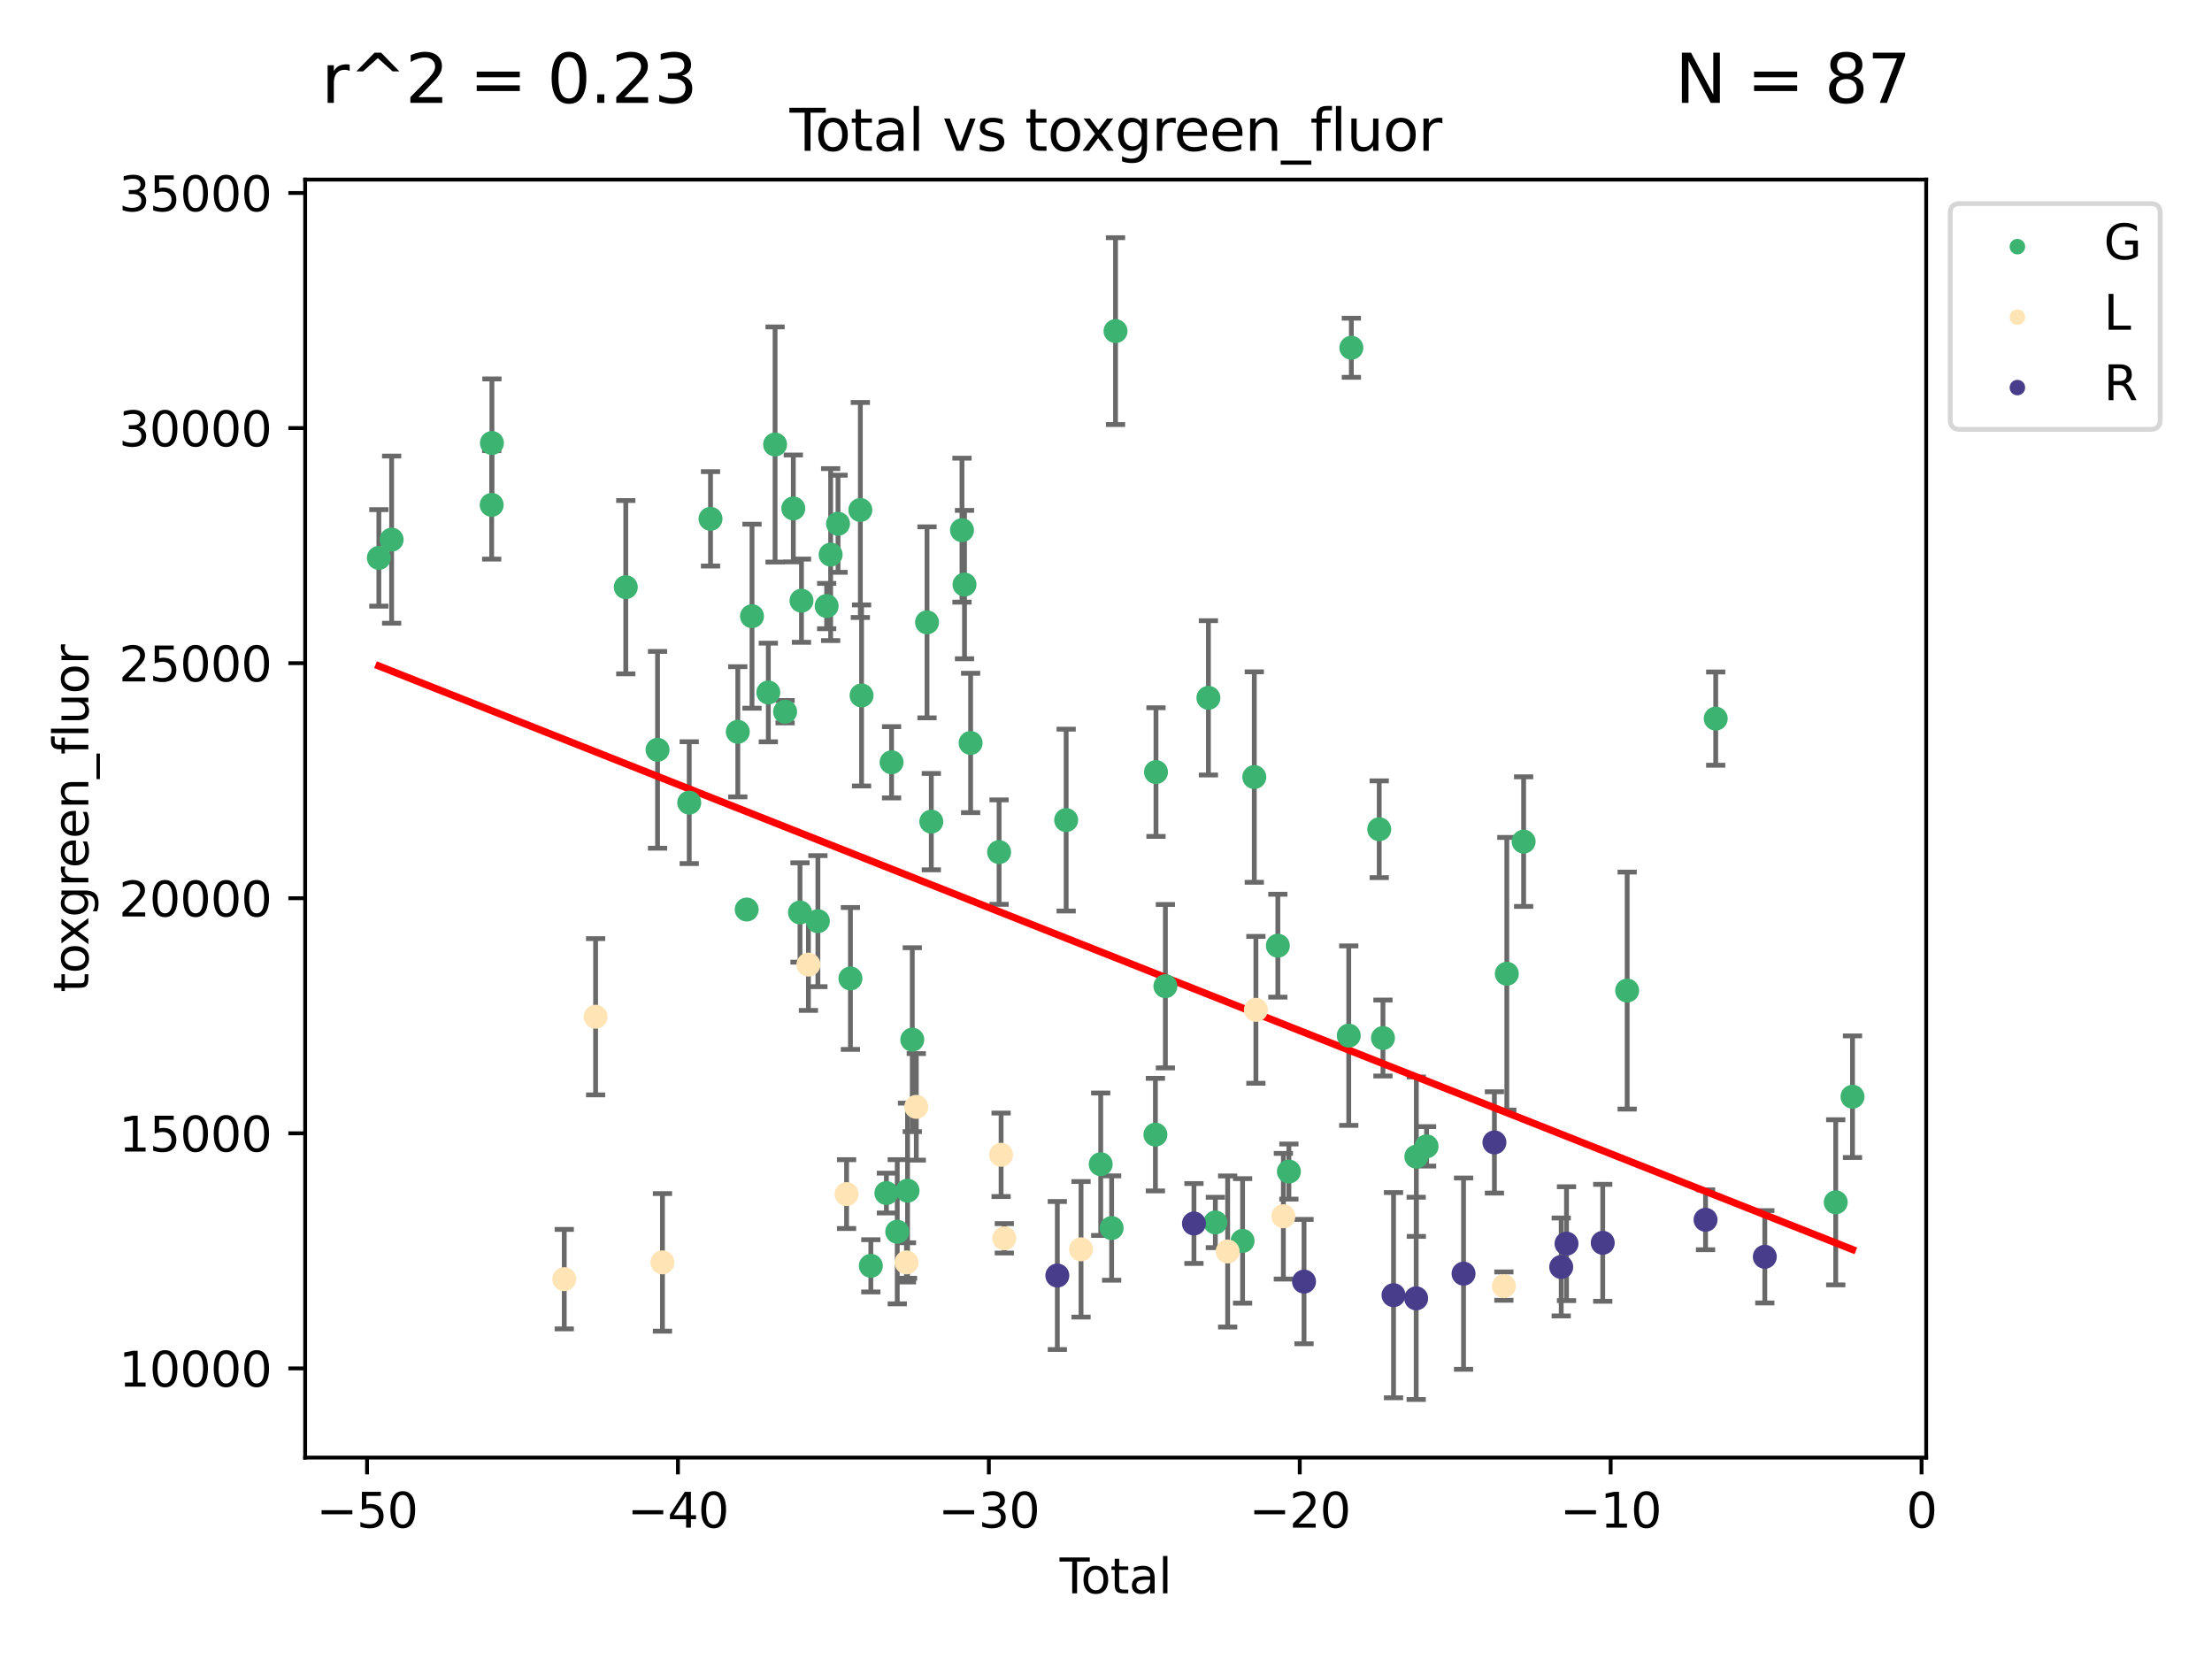 <?xml version="1.0" encoding="utf-8" standalone="no"?>
<!DOCTYPE svg PUBLIC "-//W3C//DTD SVG 1.1//EN"
  "http://www.w3.org/Graphics/SVG/1.1/DTD/svg11.dtd">
<svg xmlns:xlink="http://www.w3.org/1999/xlink" width="460.8pt" height="345.6pt" viewBox="0 0 460.8 345.6" xmlns="http://www.w3.org/2000/svg" version="1.1">
 <defs>
  <style type="text/css">*{stroke-linejoin: round; stroke-linecap: butt}</style>
 </defs>
 <g id="figure_1">
  <g id="patch_1">
   <path d="M 0 345.6 
L 460.8 345.6 
L 460.8 0 
L 0 0 
z
" style="fill: #ffffff"/>
  </g>
  <g id="axes_1">
   <g id="patch_2">
    <path d="M 63.571 303.64 
L 401.26 303.64 
L 401.26 37.411 
L 63.571 37.411 
z
" style="fill: #ffffff"/>
   </g>
   <g id="PathCollection_1">
    <defs>
     <path id="m307c94ac0f" d="M 0 1.118 
C 0.297 1.118 0.581 1 0.791 0.791 
C 1 0.581 1.118 0.297 1.118 0 
C 1.118 -0.297 1 -0.581 0.791 -0.791 
C 0.581 -1 0.297 -1.118 0 -1.118 
C -0.297 -1.118 -0.581 -1 -0.791 -0.791 
C -1 -0.581 -1.118 -0.297 -1.118 0 
C -1.118 0.297 -1 0.581 -0.791 0.791 
C -0.581 1 -0.297 1.118 0 1.118 
z
" style="stroke: #3cb371"/>
    </defs>
    <g clip-path="url(#p6ceaf2beff)">
     <use xlink:href="#m307c94ac0f" x="78.921" y="116.22" style="fill: #3cb371; stroke: #3cb371"/>
     <use xlink:href="#m307c94ac0f" x="81.585" y="112.416" style="fill: #3cb371; stroke: #3cb371"/>
     <use xlink:href="#m307c94ac0f" x="102.426" y="105.179" style="fill: #3cb371; stroke: #3cb371"/>
     <use xlink:href="#m307c94ac0f" x="102.476" y="92.284" style="fill: #3cb371; stroke: #3cb371"/>
     <use xlink:href="#m307c94ac0f" x="130.362" y="122.319" style="fill: #3cb371; stroke: #3cb371"/>
     <use xlink:href="#m307c94ac0f" x="136.981" y="156.199" style="fill: #3cb371; stroke: #3cb371"/>
     <use xlink:href="#m307c94ac0f" x="143.58" y="167.205" style="fill: #3cb371; stroke: #3cb371"/>
     <use xlink:href="#m307c94ac0f" x="148.013" y="108.082" style="fill: #3cb371; stroke: #3cb371"/>
     <use xlink:href="#m307c94ac0f" x="153.697" y="152.447" style="fill: #3cb371; stroke: #3cb371"/>
     <use xlink:href="#m307c94ac0f" x="155.551" y="189.473" style="fill: #3cb371; stroke: #3cb371"/>
     <use xlink:href="#m307c94ac0f" x="156.656" y="128.364" style="fill: #3cb371; stroke: #3cb371"/>
     <use xlink:href="#m307c94ac0f" x="160.055" y="144.258" style="fill: #3cb371; stroke: #3cb371"/>
     <use xlink:href="#m307c94ac0f" x="161.465" y="92.597" style="fill: #3cb371; stroke: #3cb371"/>
     <use xlink:href="#m307c94ac0f" x="163.55" y="148.26" style="fill: #3cb371; stroke: #3cb371"/>
     <use xlink:href="#m307c94ac0f" x="165.261" y="105.916" style="fill: #3cb371; stroke: #3cb371"/>
     <use xlink:href="#m307c94ac0f" x="166.655" y="190.084" style="fill: #3cb371; stroke: #3cb371"/>
     <use xlink:href="#m307c94ac0f" x="166.964" y="125.134" style="fill: #3cb371; stroke: #3cb371"/>
     <use xlink:href="#m307c94ac0f" x="170.383" y="191.893" style="fill: #3cb371; stroke: #3cb371"/>
     <use xlink:href="#m307c94ac0f" x="172.208" y="126.25" style="fill: #3cb371; stroke: #3cb371"/>
     <use xlink:href="#m307c94ac0f" x="173.039" y="115.534" style="fill: #3cb371; stroke: #3cb371"/>
     <use xlink:href="#m307c94ac0f" x="174.578" y="109.108" style="fill: #3cb371; stroke: #3cb371"/>
     <use xlink:href="#m307c94ac0f" x="177.162" y="203.83" style="fill: #3cb371; stroke: #3cb371"/>
     <use xlink:href="#m307c94ac0f" x="179.225" y="106.237" style="fill: #3cb371; stroke: #3cb371"/>
     <use xlink:href="#m307c94ac0f" x="179.48" y="144.872" style="fill: #3cb371; stroke: #3cb371"/>
     <use xlink:href="#m307c94ac0f" x="181.412" y="263.694" style="fill: #3cb371; stroke: #3cb371"/>
     <use xlink:href="#m307c94ac0f" x="184.653" y="248.538" style="fill: #3cb371; stroke: #3cb371"/>
     <use xlink:href="#m307c94ac0f" x="185.73" y="158.797" style="fill: #3cb371; stroke: #3cb371"/>
     <use xlink:href="#m307c94ac0f" x="186.915" y="256.592" style="fill: #3cb371; stroke: #3cb371"/>
     <use xlink:href="#m307c94ac0f" x="189.057" y="248.038" style="fill: #3cb371; stroke: #3cb371"/>
     <use xlink:href="#m307c94ac0f" x="190.045" y="216.581" style="fill: #3cb371; stroke: #3cb371"/>
     <use xlink:href="#m307c94ac0f" x="193.118" y="129.646" style="fill: #3cb371; stroke: #3cb371"/>
     <use xlink:href="#m307c94ac0f" x="194.01" y="171.161" style="fill: #3cb371; stroke: #3cb371"/>
     <use xlink:href="#m307c94ac0f" x="200.398" y="110.441" style="fill: #3cb371; stroke: #3cb371"/>
     <use xlink:href="#m307c94ac0f" x="200.926" y="121.776" style="fill: #3cb371; stroke: #3cb371"/>
     <use xlink:href="#m307c94ac0f" x="202.198" y="154.771" style="fill: #3cb371; stroke: #3cb371"/>
     <use xlink:href="#m307c94ac0f" x="208.13" y="177.509" style="fill: #3cb371; stroke: #3cb371"/>
     <use xlink:href="#m307c94ac0f" x="222.101" y="170.84" style="fill: #3cb371; stroke: #3cb371"/>
     <use xlink:href="#m307c94ac0f" x="229.3" y="242.525" style="fill: #3cb371; stroke: #3cb371"/>
     <use xlink:href="#m307c94ac0f" x="231.574" y="255.825" style="fill: #3cb371; stroke: #3cb371"/>
     <use xlink:href="#m307c94ac0f" x="232.384" y="68.975" style="fill: #3cb371; stroke: #3cb371"/>
     <use xlink:href="#m307c94ac0f" x="240.693" y="236.364" style="fill: #3cb371; stroke: #3cb371"/>
     <use xlink:href="#m307c94ac0f" x="240.814" y="160.835" style="fill: #3cb371; stroke: #3cb371"/>
     <use xlink:href="#m307c94ac0f" x="242.772" y="205.441" style="fill: #3cb371; stroke: #3cb371"/>
     <use xlink:href="#m307c94ac0f" x="251.734" y="145.372" style="fill: #3cb371; stroke: #3cb371"/>
     <use xlink:href="#m307c94ac0f" x="253.181" y="254.659" style="fill: #3cb371; stroke: #3cb371"/>
     <use xlink:href="#m307c94ac0f" x="258.854" y="258.501" style="fill: #3cb371; stroke: #3cb371"/>
     <use xlink:href="#m307c94ac0f" x="261.293" y="161.875" style="fill: #3cb371; stroke: #3cb371"/>
     <use xlink:href="#m307c94ac0f" x="266.199" y="197.006" style="fill: #3cb371; stroke: #3cb371"/>
     <use xlink:href="#m307c94ac0f" x="268.5" y="244.058" style="fill: #3cb371; stroke: #3cb371"/>
     <use xlink:href="#m307c94ac0f" x="280.97" y="215.741" style="fill: #3cb371; stroke: #3cb371"/>
     <use xlink:href="#m307c94ac0f" x="281.512" y="72.441" style="fill: #3cb371; stroke: #3cb371"/>
     <use xlink:href="#m307c94ac0f" x="287.318" y="172.748" style="fill: #3cb371; stroke: #3cb371"/>
     <use xlink:href="#m307c94ac0f" x="288.097" y="216.24" style="fill: #3cb371; stroke: #3cb371"/>
     <use xlink:href="#m307c94ac0f" x="295.049" y="240.954" style="fill: #3cb371; stroke: #3cb371"/>
     <use xlink:href="#m307c94ac0f" x="297.183" y="238.803" style="fill: #3cb371; stroke: #3cb371"/>
     <use xlink:href="#m307c94ac0f" x="313.898" y="202.851" style="fill: #3cb371; stroke: #3cb371"/>
     <use xlink:href="#m307c94ac0f" x="317.401" y="175.321" style="fill: #3cb371; stroke: #3cb371"/>
     <use xlink:href="#m307c94ac0f" x="338.967" y="206.355" style="fill: #3cb371; stroke: #3cb371"/>
     <use xlink:href="#m307c94ac0f" x="357.415" y="149.698" style="fill: #3cb371; stroke: #3cb371"/>
     <use xlink:href="#m307c94ac0f" x="382.415" y="250.462" style="fill: #3cb371; stroke: #3cb371"/>
     <use xlink:href="#m307c94ac0f" x="385.911" y="228.464" style="fill: #3cb371; stroke: #3cb371"/>
    </g>
   </g>
   <g id="PathCollection_2">
    <defs>
     <path id="mb52682bd00" d="M 0 1.118 
C 0.297 1.118 0.581 1 0.791 0.791 
C 1 0.581 1.118 0.297 1.118 0 
C 1.118 -0.297 1 -0.581 0.791 -0.791 
C 0.581 -1 0.297 -1.118 0 -1.118 
C -0.297 -1.118 -0.581 -1 -0.791 -0.791 
C -1 -0.581 -1.118 -0.297 -1.118 0 
C -1.118 0.297 -1 0.581 -0.791 0.791 
C -0.581 1 -0.297 1.118 0 1.118 
z
" style="stroke: #ffe4b5"/>
    </defs>
    <g clip-path="url(#p6ceaf2beff)">
     <use xlink:href="#mb52682bd00" x="117.546" y="266.469" style="fill: #ffe4b5; stroke: #ffe4b5"/>
     <use xlink:href="#mb52682bd00" x="124.078" y="211.806" style="fill: #ffe4b5; stroke: #ffe4b5"/>
     <use xlink:href="#mb52682bd00" x="138.003" y="262.975" style="fill: #ffe4b5; stroke: #ffe4b5"/>
     <use xlink:href="#mb52682bd00" x="168.41" y="200.943" style="fill: #ffe4b5; stroke: #ffe4b5"/>
     <use xlink:href="#mb52682bd00" x="176.357" y="248.75" style="fill: #ffe4b5; stroke: #ffe4b5"/>
     <use xlink:href="#mb52682bd00" x="188.835" y="262.979" style="fill: #ffe4b5; stroke: #ffe4b5"/>
     <use xlink:href="#mb52682bd00" x="190.88" y="230.579" style="fill: #ffe4b5; stroke: #ffe4b5"/>
     <use xlink:href="#mb52682bd00" x="208.547" y="240.566" style="fill: #ffe4b5; stroke: #ffe4b5"/>
     <use xlink:href="#mb52682bd00" x="209.218" y="257.965" style="fill: #ffe4b5; stroke: #ffe4b5"/>
     <use xlink:href="#mb52682bd00" x="225.199" y="260.254" style="fill: #ffe4b5; stroke: #ffe4b5"/>
     <use xlink:href="#mb52682bd00" x="255.745" y="260.707" style="fill: #ffe4b5; stroke: #ffe4b5"/>
     <use xlink:href="#mb52682bd00" x="261.627" y="210.366" style="fill: #ffe4b5; stroke: #ffe4b5"/>
     <use xlink:href="#mb52682bd00" x="267.351" y="253.365" style="fill: #ffe4b5; stroke: #ffe4b5"/>
     <use xlink:href="#mb52682bd00" x="313.289" y="267.917" style="fill: #ffe4b5; stroke: #ffe4b5"/>
    </g>
   </g>
   <g id="PathCollection_3">
    <defs>
     <path id="m77dccfa5dc" d="M 0 1.118 
C 0.297 1.118 0.581 1 0.791 0.791 
C 1 0.581 1.118 0.297 1.118 0 
C 1.118 -0.297 1 -0.581 0.791 -0.791 
C 0.581 -1 0.297 -1.118 0 -1.118 
C -0.297 -1.118 -0.581 -1 -0.791 -0.791 
C -1 -0.581 -1.118 -0.297 -1.118 0 
C -1.118 0.297 -1 0.581 -0.791 0.791 
C -0.581 1 -0.297 1.118 0 1.118 
z
" style="stroke: #483d8b"/>
    </defs>
    <g clip-path="url(#p6ceaf2beff)">
     <use xlink:href="#m77dccfa5dc" x="220.262" y="265.714" style="fill: #483d8b; stroke: #483d8b"/>
     <use xlink:href="#m77dccfa5dc" x="248.721" y="254.876" style="fill: #483d8b; stroke: #483d8b"/>
     <use xlink:href="#m77dccfa5dc" x="271.652" y="266.98" style="fill: #483d8b; stroke: #483d8b"/>
     <use xlink:href="#m77dccfa5dc" x="290.297" y="269.807" style="fill: #483d8b; stroke: #483d8b"/>
     <use xlink:href="#m77dccfa5dc" x="295.017" y="270.471" style="fill: #483d8b; stroke: #483d8b"/>
     <use xlink:href="#m77dccfa5dc" x="304.885" y="265.323" style="fill: #483d8b; stroke: #483d8b"/>
     <use xlink:href="#m77dccfa5dc" x="311.315" y="237.985" style="fill: #483d8b; stroke: #483d8b"/>
     <use xlink:href="#m77dccfa5dc" x="325.229" y="263.933" style="fill: #483d8b; stroke: #483d8b"/>
     <use xlink:href="#m77dccfa5dc" x="326.332" y="259.077" style="fill: #483d8b; stroke: #483d8b"/>
     <use xlink:href="#m77dccfa5dc" x="333.881" y="258.899" style="fill: #483d8b; stroke: #483d8b"/>
     <use xlink:href="#m77dccfa5dc" x="355.298" y="254.106" style="fill: #483d8b; stroke: #483d8b"/>
     <use xlink:href="#m77dccfa5dc" x="367.642" y="261.81" style="fill: #483d8b; stroke: #483d8b"/>
    </g>
   </g>
   <g id="matplotlib.axis_1">
    <g id="xtick_1">
     <g id="line2d_1">
      <defs>
       <path id="mc98369df48" d="M 0 0 
L 0 3.5 
" style="stroke: #000000; stroke-width: 0.8"/>
      </defs>
      <g>
       <use xlink:href="#mc98369df48" x="76.462" y="303.64" style="stroke: #000000; stroke-width: 0.8"/>
      </g>
     </g>
     <g id="text_1">
      <!-- −50 -->
      <g transform="translate(65.909 318.238)scale(0.1 -0.1)">
       <defs>
        <path id="DejaVuSans-2212" d="M 678 2272 
L 4684 2272 
L 4684 1741 
L 678 1741 
L 678 2272 
z
" transform="scale(0.016)"/>
        <path id="DejaVuSans-35" d="M 691 4666 
L 3169 4666 
L 3169 4134 
L 1269 4134 
L 1269 2991 
Q 1406 3038 1543 3061 
Q 1681 3084 1819 3084 
Q 2600 3084 3056 2656 
Q 3513 2228 3513 1497 
Q 3513 744 3044 326 
Q 2575 -91 1722 -91 
Q 1428 -91 1123 -41 
Q 819 9 494 109 
L 494 744 
Q 775 591 1075 516 
Q 1375 441 1709 441 
Q 2250 441 2565 725 
Q 2881 1009 2881 1497 
Q 2881 1984 2565 2268 
Q 2250 2553 1709 2553 
Q 1456 2553 1204 2497 
Q 953 2441 691 2322 
L 691 4666 
z
" transform="scale(0.016)"/>
        <path id="DejaVuSans-30" d="M 2034 4250 
Q 1547 4250 1301 3770 
Q 1056 3291 1056 2328 
Q 1056 1369 1301 889 
Q 1547 409 2034 409 
Q 2525 409 2770 889 
Q 3016 1369 3016 2328 
Q 3016 3291 2770 3770 
Q 2525 4250 2034 4250 
z
M 2034 4750 
Q 2819 4750 3233 4129 
Q 3647 3509 3647 2328 
Q 3647 1150 3233 529 
Q 2819 -91 2034 -91 
Q 1250 -91 836 529 
Q 422 1150 422 2328 
Q 422 3509 836 4129 
Q 1250 4750 2034 4750 
z
" transform="scale(0.016)"/>
       </defs>
       <use xlink:href="#DejaVuSans-2212"/>
       <use xlink:href="#DejaVuSans-35" x="83.789"/>
       <use xlink:href="#DejaVuSans-30" x="147.412"/>
      </g>
     </g>
    </g>
    <g id="xtick_2">
     <g id="line2d_2">
      <g>
       <use xlink:href="#mc98369df48" x="141.229" y="303.64" style="stroke: #000000; stroke-width: 0.8"/>
      </g>
     </g>
     <g id="text_2">
      <!-- −40 -->
      <g transform="translate(130.676 318.238)scale(0.1 -0.1)">
       <defs>
        <path id="DejaVuSans-34" d="M 2419 4116 
L 825 1625 
L 2419 1625 
L 2419 4116 
z
M 2253 4666 
L 3047 4666 
L 3047 1625 
L 3713 1625 
L 3713 1100 
L 3047 1100 
L 3047 0 
L 2419 0 
L 2419 1100 
L 313 1100 
L 313 1709 
L 2253 4666 
z
" transform="scale(0.016)"/>
       </defs>
       <use xlink:href="#DejaVuSans-2212"/>
       <use xlink:href="#DejaVuSans-34" x="83.789"/>
       <use xlink:href="#DejaVuSans-30" x="147.412"/>
      </g>
     </g>
    </g>
    <g id="xtick_3">
     <g id="line2d_3">
      <g>
       <use xlink:href="#mc98369df48" x="205.996" y="303.64" style="stroke: #000000; stroke-width: 0.8"/>
      </g>
     </g>
     <g id="text_3">
      <!-- −30 -->
      <g transform="translate(195.444 318.238)scale(0.1 -0.1)">
       <defs>
        <path id="DejaVuSans-33" d="M 2597 2516 
Q 3050 2419 3304 2112 
Q 3559 1806 3559 1356 
Q 3559 666 3084 287 
Q 2609 -91 1734 -91 
Q 1441 -91 1130 -33 
Q 819 25 488 141 
L 488 750 
Q 750 597 1062 519 
Q 1375 441 1716 441 
Q 2309 441 2620 675 
Q 2931 909 2931 1356 
Q 2931 1769 2642 2001 
Q 2353 2234 1838 2234 
L 1294 2234 
L 1294 2753 
L 1863 2753 
Q 2328 2753 2575 2939 
Q 2822 3125 2822 3475 
Q 2822 3834 2567 4026 
Q 2313 4219 1838 4219 
Q 1578 4219 1281 4162 
Q 984 4106 628 3988 
L 628 4550 
Q 988 4650 1302 4700 
Q 1616 4750 1894 4750 
Q 2613 4750 3031 4423 
Q 3450 4097 3450 3541 
Q 3450 3153 3228 2886 
Q 3006 2619 2597 2516 
z
" transform="scale(0.016)"/>
       </defs>
       <use xlink:href="#DejaVuSans-2212"/>
       <use xlink:href="#DejaVuSans-33" x="83.789"/>
       <use xlink:href="#DejaVuSans-30" x="147.412"/>
      </g>
     </g>
    </g>
    <g id="xtick_4">
     <g id="line2d_4">
      <g>
       <use xlink:href="#mc98369df48" x="270.763" y="303.64" style="stroke: #000000; stroke-width: 0.8"/>
      </g>
     </g>
     <g id="text_4">
      <!-- −20 -->
      <g transform="translate(260.211 318.238)scale(0.1 -0.1)">
       <defs>
        <path id="DejaVuSans-32" d="M 1228 531 
L 3431 531 
L 3431 0 
L 469 0 
L 469 531 
Q 828 903 1448 1529 
Q 2069 2156 2228 2338 
Q 2531 2678 2651 2914 
Q 2772 3150 2772 3378 
Q 2772 3750 2511 3984 
Q 2250 4219 1831 4219 
Q 1534 4219 1204 4116 
Q 875 4013 500 3803 
L 500 4441 
Q 881 4594 1212 4672 
Q 1544 4750 1819 4750 
Q 2544 4750 2975 4387 
Q 3406 4025 3406 3419 
Q 3406 3131 3298 2873 
Q 3191 2616 2906 2266 
Q 2828 2175 2409 1742 
Q 1991 1309 1228 531 
z
" transform="scale(0.016)"/>
       </defs>
       <use xlink:href="#DejaVuSans-2212"/>
       <use xlink:href="#DejaVuSans-32" x="83.789"/>
       <use xlink:href="#DejaVuSans-30" x="147.412"/>
      </g>
     </g>
    </g>
    <g id="xtick_5">
     <g id="line2d_5">
      <g>
       <use xlink:href="#mc98369df48" x="335.531" y="303.64" style="stroke: #000000; stroke-width: 0.8"/>
      </g>
     </g>
     <g id="text_5">
      <!-- −10 -->
      <g transform="translate(324.978 318.238)scale(0.1 -0.1)">
       <defs>
        <path id="DejaVuSans-31" d="M 794 531 
L 1825 531 
L 1825 4091 
L 703 3866 
L 703 4441 
L 1819 4666 
L 2450 4666 
L 2450 531 
L 3481 531 
L 3481 0 
L 794 0 
L 794 531 
z
" transform="scale(0.016)"/>
       </defs>
       <use xlink:href="#DejaVuSans-2212"/>
       <use xlink:href="#DejaVuSans-31" x="83.789"/>
       <use xlink:href="#DejaVuSans-30" x="147.412"/>
      </g>
     </g>
    </g>
    <g id="xtick_6">
     <g id="line2d_6">
      <g>
       <use xlink:href="#mc98369df48" x="400.298" y="303.64" style="stroke: #000000; stroke-width: 0.8"/>
      </g>
     </g>
     <g id="text_6">
      <!-- 0 -->
      <g transform="translate(397.117 318.238)scale(0.1 -0.1)">
       <use xlink:href="#DejaVuSans-30"/>
      </g>
     </g>
    </g>
    <g id="text_7">
     <!-- Total -->
     <g transform="translate(220.739 331.917)scale(0.1 -0.1)">
      <defs>
       <path id="DejaVuSans-54" d="M -19 4666 
L 3928 4666 
L 3928 4134 
L 2272 4134 
L 2272 0 
L 1638 0 
L 1638 4134 
L -19 4134 
L -19 4666 
z
" transform="scale(0.016)"/>
       <path id="DejaVuSans-6f" d="M 1959 3097 
Q 1497 3097 1228 2736 
Q 959 2375 959 1747 
Q 959 1119 1226 758 
Q 1494 397 1959 397 
Q 2419 397 2687 759 
Q 2956 1122 2956 1747 
Q 2956 2369 2687 2733 
Q 2419 3097 1959 3097 
z
M 1959 3584 
Q 2709 3584 3137 3096 
Q 3566 2609 3566 1747 
Q 3566 888 3137 398 
Q 2709 -91 1959 -91 
Q 1206 -91 779 398 
Q 353 888 353 1747 
Q 353 2609 779 3096 
Q 1206 3584 1959 3584 
z
" transform="scale(0.016)"/>
       <path id="DejaVuSans-74" d="M 1172 4494 
L 1172 3500 
L 2356 3500 
L 2356 3053 
L 1172 3053 
L 1172 1153 
Q 1172 725 1289 603 
Q 1406 481 1766 481 
L 2356 481 
L 2356 0 
L 1766 0 
Q 1100 0 847 248 
Q 594 497 594 1153 
L 594 3053 
L 172 3053 
L 172 3500 
L 594 3500 
L 594 4494 
L 1172 4494 
z
" transform="scale(0.016)"/>
       <path id="DejaVuSans-61" d="M 2194 1759 
Q 1497 1759 1228 1600 
Q 959 1441 959 1056 
Q 959 750 1161 570 
Q 1363 391 1709 391 
Q 2188 391 2477 730 
Q 2766 1069 2766 1631 
L 2766 1759 
L 2194 1759 
z
M 3341 1997 
L 3341 0 
L 2766 0 
L 2766 531 
Q 2569 213 2275 61 
Q 1981 -91 1556 -91 
Q 1019 -91 701 211 
Q 384 513 384 1019 
Q 384 1609 779 1909 
Q 1175 2209 1959 2209 
L 2766 2209 
L 2766 2266 
Q 2766 2663 2505 2880 
Q 2244 3097 1772 3097 
Q 1472 3097 1187 3025 
Q 903 2953 641 2809 
L 641 3341 
Q 956 3463 1253 3523 
Q 1550 3584 1831 3584 
Q 2591 3584 2966 3190 
Q 3341 2797 3341 1997 
z
" transform="scale(0.016)"/>
       <path id="DejaVuSans-6c" d="M 603 4863 
L 1178 4863 
L 1178 0 
L 603 0 
L 603 4863 
z
" transform="scale(0.016)"/>
      </defs>
      <use xlink:href="#DejaVuSans-54"/>
      <use xlink:href="#DejaVuSans-6f" x="44.084"/>
      <use xlink:href="#DejaVuSans-74" x="105.266"/>
      <use xlink:href="#DejaVuSans-61" x="144.475"/>
      <use xlink:href="#DejaVuSans-6c" x="205.754"/>
     </g>
    </g>
   </g>
   <g id="matplotlib.axis_2">
    <g id="ytick_1">
     <g id="line2d_7">
      <defs>
       <path id="mc0ee8e0e98" d="M 0 0 
L -3.5 0 
" style="stroke: #000000; stroke-width: 0.8"/>
      </defs>
      <g>
       <use xlink:href="#mc0ee8e0e98" x="63.571" y="285.061" style="stroke: #000000; stroke-width: 0.8"/>
      </g>
     </g>
     <g id="text_8">
      <!-- 10000 -->
      <g transform="translate(24.759 288.86)scale(0.1 -0.1)">
       <use xlink:href="#DejaVuSans-31"/>
       <use xlink:href="#DejaVuSans-30" x="63.623"/>
       <use xlink:href="#DejaVuSans-30" x="127.246"/>
       <use xlink:href="#DejaVuSans-30" x="190.869"/>
       <use xlink:href="#DejaVuSans-30" x="254.492"/>
      </g>
     </g>
    </g>
    <g id="ytick_2">
     <g id="line2d_8">
      <g>
       <use xlink:href="#mc0ee8e0e98" x="63.571" y="236.089" style="stroke: #000000; stroke-width: 0.8"/>
      </g>
     </g>
     <g id="text_9">
      <!-- 15000 -->
      <g transform="translate(24.759 239.888)scale(0.1 -0.1)">
       <use xlink:href="#DejaVuSans-31"/>
       <use xlink:href="#DejaVuSans-35" x="63.623"/>
       <use xlink:href="#DejaVuSans-30" x="127.246"/>
       <use xlink:href="#DejaVuSans-30" x="190.869"/>
       <use xlink:href="#DejaVuSans-30" x="254.492"/>
      </g>
     </g>
    </g>
    <g id="ytick_3">
     <g id="line2d_9">
      <g>
       <use xlink:href="#mc0ee8e0e98" x="63.571" y="187.117" style="stroke: #000000; stroke-width: 0.8"/>
      </g>
     </g>
     <g id="text_10">
      <!-- 20000 -->
      <g transform="translate(24.759 190.917)scale(0.1 -0.1)">
       <use xlink:href="#DejaVuSans-32"/>
       <use xlink:href="#DejaVuSans-30" x="63.623"/>
       <use xlink:href="#DejaVuSans-30" x="127.246"/>
       <use xlink:href="#DejaVuSans-30" x="190.869"/>
       <use xlink:href="#DejaVuSans-30" x="254.492"/>
      </g>
     </g>
    </g>
    <g id="ytick_4">
     <g id="line2d_10">
      <g>
       <use xlink:href="#mc0ee8e0e98" x="63.571" y="138.146" style="stroke: #000000; stroke-width: 0.8"/>
      </g>
     </g>
     <g id="text_11">
      <!-- 25000 -->
      <g transform="translate(24.759 141.945)scale(0.1 -0.1)">
       <use xlink:href="#DejaVuSans-32"/>
       <use xlink:href="#DejaVuSans-35" x="63.623"/>
       <use xlink:href="#DejaVuSans-30" x="127.246"/>
       <use xlink:href="#DejaVuSans-30" x="190.869"/>
       <use xlink:href="#DejaVuSans-30" x="254.492"/>
      </g>
     </g>
    </g>
    <g id="ytick_5">
     <g id="line2d_11">
      <g>
       <use xlink:href="#mc0ee8e0e98" x="63.571" y="89.174" style="stroke: #000000; stroke-width: 0.8"/>
      </g>
     </g>
     <g id="text_12">
      <!-- 30000 -->
      <g transform="translate(24.759 92.973)scale(0.1 -0.1)">
       <use xlink:href="#DejaVuSans-33"/>
       <use xlink:href="#DejaVuSans-30" x="63.623"/>
       <use xlink:href="#DejaVuSans-30" x="127.246"/>
       <use xlink:href="#DejaVuSans-30" x="190.869"/>
       <use xlink:href="#DejaVuSans-30" x="254.492"/>
      </g>
     </g>
    </g>
    <g id="ytick_6">
     <g id="line2d_12">
      <g>
       <use xlink:href="#mc0ee8e0e98" x="63.571" y="40.202" style="stroke: #000000; stroke-width: 0.8"/>
      </g>
     </g>
     <g id="text_13">
      <!-- 35000 -->
      <g transform="translate(24.759 44.002)scale(0.1 -0.1)">
       <use xlink:href="#DejaVuSans-33"/>
       <use xlink:href="#DejaVuSans-35" x="63.623"/>
       <use xlink:href="#DejaVuSans-30" x="127.246"/>
       <use xlink:href="#DejaVuSans-30" x="190.869"/>
       <use xlink:href="#DejaVuSans-30" x="254.492"/>
      </g>
     </g>
    </g>
    <g id="text_14">
     <!-- toxgreen_fluor -->
     <g transform="translate(18.401 206.72)rotate(-90)scale(0.1 -0.1)">
      <defs>
       <path id="DejaVuSans-78" d="M 3513 3500 
L 2247 1797 
L 3578 0 
L 2900 0 
L 1881 1375 
L 863 0 
L 184 0 
L 1544 1831 
L 300 3500 
L 978 3500 
L 1906 2253 
L 2834 3500 
L 3513 3500 
z
" transform="scale(0.016)"/>
       <path id="DejaVuSans-67" d="M 2906 1791 
Q 2906 2416 2648 2759 
Q 2391 3103 1925 3103 
Q 1463 3103 1205 2759 
Q 947 2416 947 1791 
Q 947 1169 1205 825 
Q 1463 481 1925 481 
Q 2391 481 2648 825 
Q 2906 1169 2906 1791 
z
M 3481 434 
Q 3481 -459 3084 -895 
Q 2688 -1331 1869 -1331 
Q 1566 -1331 1297 -1286 
Q 1028 -1241 775 -1147 
L 775 -588 
Q 1028 -725 1275 -790 
Q 1522 -856 1778 -856 
Q 2344 -856 2625 -561 
Q 2906 -266 2906 331 
L 2906 616 
Q 2728 306 2450 153 
Q 2172 0 1784 0 
Q 1141 0 747 490 
Q 353 981 353 1791 
Q 353 2603 747 3093 
Q 1141 3584 1784 3584 
Q 2172 3584 2450 3431 
Q 2728 3278 2906 2969 
L 2906 3500 
L 3481 3500 
L 3481 434 
z
" transform="scale(0.016)"/>
       <path id="DejaVuSans-72" d="M 2631 2963 
Q 2534 3019 2420 3045 
Q 2306 3072 2169 3072 
Q 1681 3072 1420 2755 
Q 1159 2438 1159 1844 
L 1159 0 
L 581 0 
L 581 3500 
L 1159 3500 
L 1159 2956 
Q 1341 3275 1631 3429 
Q 1922 3584 2338 3584 
Q 2397 3584 2469 3576 
Q 2541 3569 2628 3553 
L 2631 2963 
z
" transform="scale(0.016)"/>
       <path id="DejaVuSans-65" d="M 3597 1894 
L 3597 1613 
L 953 1613 
Q 991 1019 1311 708 
Q 1631 397 2203 397 
Q 2534 397 2845 478 
Q 3156 559 3463 722 
L 3463 178 
Q 3153 47 2828 -22 
Q 2503 -91 2169 -91 
Q 1331 -91 842 396 
Q 353 884 353 1716 
Q 353 2575 817 3079 
Q 1281 3584 2069 3584 
Q 2775 3584 3186 3129 
Q 3597 2675 3597 1894 
z
M 3022 2063 
Q 3016 2534 2758 2815 
Q 2500 3097 2075 3097 
Q 1594 3097 1305 2825 
Q 1016 2553 972 2059 
L 3022 2063 
z
" transform="scale(0.016)"/>
       <path id="DejaVuSans-6e" d="M 3513 2113 
L 3513 0 
L 2938 0 
L 2938 2094 
Q 2938 2591 2744 2837 
Q 2550 3084 2163 3084 
Q 1697 3084 1428 2787 
Q 1159 2491 1159 1978 
L 1159 0 
L 581 0 
L 581 3500 
L 1159 3500 
L 1159 2956 
Q 1366 3272 1645 3428 
Q 1925 3584 2291 3584 
Q 2894 3584 3203 3211 
Q 3513 2838 3513 2113 
z
" transform="scale(0.016)"/>
       <path id="DejaVuSans-5f" d="M 3263 -1063 
L 3263 -1509 
L -63 -1509 
L -63 -1063 
L 3263 -1063 
z
" transform="scale(0.016)"/>
       <path id="DejaVuSans-66" d="M 2375 4863 
L 2375 4384 
L 1825 4384 
Q 1516 4384 1395 4259 
Q 1275 4134 1275 3809 
L 1275 3500 
L 2222 3500 
L 2222 3053 
L 1275 3053 
L 1275 0 
L 697 0 
L 697 3053 
L 147 3053 
L 147 3500 
L 697 3500 
L 697 3744 
Q 697 4328 969 4595 
Q 1241 4863 1831 4863 
L 2375 4863 
z
" transform="scale(0.016)"/>
       <path id="DejaVuSans-75" d="M 544 1381 
L 544 3500 
L 1119 3500 
L 1119 1403 
Q 1119 906 1312 657 
Q 1506 409 1894 409 
Q 2359 409 2629 706 
Q 2900 1003 2900 1516 
L 2900 3500 
L 3475 3500 
L 3475 0 
L 2900 0 
L 2900 538 
Q 2691 219 2414 64 
Q 2138 -91 1772 -91 
Q 1169 -91 856 284 
Q 544 659 544 1381 
z
M 1991 3584 
L 1991 3584 
z
" transform="scale(0.016)"/>
      </defs>
      <use xlink:href="#DejaVuSans-74"/>
      <use xlink:href="#DejaVuSans-6f" x="39.209"/>
      <use xlink:href="#DejaVuSans-78" x="97.266"/>
      <use xlink:href="#DejaVuSans-67" x="156.445"/>
      <use xlink:href="#DejaVuSans-72" x="219.922"/>
      <use xlink:href="#DejaVuSans-65" x="258.785"/>
      <use xlink:href="#DejaVuSans-65" x="320.309"/>
      <use xlink:href="#DejaVuSans-6e" x="381.832"/>
      <use xlink:href="#DejaVuSans-5f" x="445.211"/>
      <use xlink:href="#DejaVuSans-66" x="495.211"/>
      <use xlink:href="#DejaVuSans-6c" x="530.416"/>
      <use xlink:href="#DejaVuSans-75" x="558.199"/>
      <use xlink:href="#DejaVuSans-6f" x="621.578"/>
      <use xlink:href="#DejaVuSans-72" x="682.76"/>
     </g>
    </g>
   </g>
   <g id="LineCollection_1">
    <path d="M 78.921 126.27 
L 78.921 106.17 
" clip-path="url(#p6ceaf2beff)" style="fill: none; stroke: #696969"/>
    <path d="M 81.585 129.828 
L 81.585 95.005 
" clip-path="url(#p6ceaf2beff)" style="fill: none; stroke: #696969"/>
    <path d="M 102.426 116.468 
L 102.426 93.889 
" clip-path="url(#p6ceaf2beff)" style="fill: none; stroke: #696969"/>
    <path d="M 102.476 105.628 
L 102.476 78.94 
" clip-path="url(#p6ceaf2beff)" style="fill: none; stroke: #696969"/>
    <path d="M 130.362 140.369 
L 130.362 104.269 
" clip-path="url(#p6ceaf2beff)" style="fill: none; stroke: #696969"/>
    <path d="M 136.981 176.697 
L 136.981 135.701 
" clip-path="url(#p6ceaf2beff)" style="fill: none; stroke: #696969"/>
    <path d="M 143.58 179.896 
L 143.58 154.515 
" clip-path="url(#p6ceaf2beff)" style="fill: none; stroke: #696969"/>
    <path d="M 148.013 117.917 
L 148.013 98.247 
" clip-path="url(#p6ceaf2beff)" style="fill: none; stroke: #696969"/>
    <path d="M 153.697 166.006 
L 153.697 138.888 
" clip-path="url(#p6ceaf2beff)" style="fill: none; stroke: #696969"/>
    <path d="M 155.551 190.206 
L 155.551 188.74 
" clip-path="url(#p6ceaf2beff)" style="fill: none; stroke: #696969"/>
    <path d="M 156.656 147.528 
L 156.656 109.201 
" clip-path="url(#p6ceaf2beff)" style="fill: none; stroke: #696969"/>
    <path d="M 160.055 154.533 
L 160.055 133.984 
" clip-path="url(#p6ceaf2beff)" style="fill: none; stroke: #696969"/>
    <path d="M 161.465 117.086 
L 161.465 68.108 
" clip-path="url(#p6ceaf2beff)" style="fill: none; stroke: #696969"/>
    <path d="M 163.55 150.588 
L 163.55 145.932 
" clip-path="url(#p6ceaf2beff)" style="fill: none; stroke: #696969"/>
    <path d="M 165.261 117.053 
L 165.261 94.779 
" clip-path="url(#p6ceaf2beff)" style="fill: none; stroke: #696969"/>
    <path d="M 166.655 200.431 
L 166.655 179.736 
" clip-path="url(#p6ceaf2beff)" style="fill: none; stroke: #696969"/>
    <path d="M 166.964 133.804 
L 166.964 116.465 
" clip-path="url(#p6ceaf2beff)" style="fill: none; stroke: #696969"/>
    <path d="M 170.383 205.542 
L 170.383 178.244 
" clip-path="url(#p6ceaf2beff)" style="fill: none; stroke: #696969"/>
    <path d="M 172.208 130.968 
L 172.208 121.532 
" clip-path="url(#p6ceaf2beff)" style="fill: none; stroke: #696969"/>
    <path d="M 173.039 133.445 
L 173.039 97.623 
" clip-path="url(#p6ceaf2beff)" style="fill: none; stroke: #696969"/>
    <path d="M 174.578 119.224 
L 174.578 98.993 
" clip-path="url(#p6ceaf2beff)" style="fill: none; stroke: #696969"/>
    <path d="M 177.162 218.609 
L 177.162 189.05 
" clip-path="url(#p6ceaf2beff)" style="fill: none; stroke: #696969"/>
    <path d="M 179.225 128.632 
L 179.225 83.841 
" clip-path="url(#p6ceaf2beff)" style="fill: none; stroke: #696969"/>
    <path d="M 179.48 163.728 
L 179.48 126.015 
" clip-path="url(#p6ceaf2beff)" style="fill: none; stroke: #696969"/>
    <path d="M 181.412 269.14 
L 181.412 258.247 
" clip-path="url(#p6ceaf2beff)" style="fill: none; stroke: #696969"/>
    <path d="M 184.653 252.688 
L 184.653 244.387 
" clip-path="url(#p6ceaf2beff)" style="fill: none; stroke: #696969"/>
    <path d="M 185.73 166.219 
L 185.73 151.374 
" clip-path="url(#p6ceaf2beff)" style="fill: none; stroke: #696969"/>
    <path d="M 186.915 271.612 
L 186.915 241.573 
" clip-path="url(#p6ceaf2beff)" style="fill: none; stroke: #696969"/>
    <path d="M 189.057 266.274 
L 189.057 229.802 
" clip-path="url(#p6ceaf2beff)" style="fill: none; stroke: #696969"/>
    <path d="M 190.045 235.74 
L 190.045 197.422 
" clip-path="url(#p6ceaf2beff)" style="fill: none; stroke: #696969"/>
    <path d="M 193.118 149.541 
L 193.118 109.75 
" clip-path="url(#p6ceaf2beff)" style="fill: none; stroke: #696969"/>
    <path d="M 194.01 181.199 
L 194.01 161.124 
" clip-path="url(#p6ceaf2beff)" style="fill: none; stroke: #696969"/>
    <path d="M 200.398 125.436 
L 200.398 95.447 
" clip-path="url(#p6ceaf2beff)" style="fill: none; stroke: #696969"/>
    <path d="M 200.926 137.231 
L 200.926 106.322 
" clip-path="url(#p6ceaf2beff)" style="fill: none; stroke: #696969"/>
    <path d="M 202.198 169.288 
L 202.198 140.254 
" clip-path="url(#p6ceaf2beff)" style="fill: none; stroke: #696969"/>
    <path d="M 208.13 188.389 
L 208.13 166.63 
" clip-path="url(#p6ceaf2beff)" style="fill: none; stroke: #696969"/>
    <path d="M 222.101 189.779 
L 222.101 151.901 
" clip-path="url(#p6ceaf2beff)" style="fill: none; stroke: #696969"/>
    <path d="M 229.3 257.364 
L 229.3 227.687 
" clip-path="url(#p6ceaf2beff)" style="fill: none; stroke: #696969"/>
    <path d="M 231.574 266.696 
L 231.574 244.953 
" clip-path="url(#p6ceaf2beff)" style="fill: none; stroke: #696969"/>
    <path d="M 232.384 88.438 
L 232.384 49.513 
" clip-path="url(#p6ceaf2beff)" style="fill: none; stroke: #696969"/>
    <path d="M 240.693 248.092 
L 240.693 224.636 
" clip-path="url(#p6ceaf2beff)" style="fill: none; stroke: #696969"/>
    <path d="M 240.814 174.234 
L 240.814 147.436 
" clip-path="url(#p6ceaf2beff)" style="fill: none; stroke: #696969"/>
    <path d="M 242.772 222.462 
L 242.772 188.419 
" clip-path="url(#p6ceaf2beff)" style="fill: none; stroke: #696969"/>
    <path d="M 251.734 161.442 
L 251.734 129.301 
" clip-path="url(#p6ceaf2beff)" style="fill: none; stroke: #696969"/>
    <path d="M 253.181 259.902 
L 253.181 249.416 
" clip-path="url(#p6ceaf2beff)" style="fill: none; stroke: #696969"/>
    <path d="M 258.854 271.467 
L 258.854 245.534 
" clip-path="url(#p6ceaf2beff)" style="fill: none; stroke: #696969"/>
    <path d="M 261.293 183.8 
L 261.293 139.951 
" clip-path="url(#p6ceaf2beff)" style="fill: none; stroke: #696969"/>
    <path d="M 266.199 207.726 
L 266.199 186.286 
" clip-path="url(#p6ceaf2beff)" style="fill: none; stroke: #696969"/>
    <path d="M 268.5 249.795 
L 268.5 238.32 
" clip-path="url(#p6ceaf2beff)" style="fill: none; stroke: #696969"/>
    <path d="M 280.97 234.434 
L 280.97 197.049 
" clip-path="url(#p6ceaf2beff)" style="fill: none; stroke: #696969"/>
    <path d="M 281.512 78.597 
L 281.512 66.285 
" clip-path="url(#p6ceaf2beff)" style="fill: none; stroke: #696969"/>
    <path d="M 287.318 182.83 
L 287.318 162.667 
" clip-path="url(#p6ceaf2beff)" style="fill: none; stroke: #696969"/>
    <path d="M 288.097 224.154 
L 288.097 208.325 
" clip-path="url(#p6ceaf2beff)" style="fill: none; stroke: #696969"/>
    <path d="M 295.049 257.559 
L 295.049 224.348 
" clip-path="url(#p6ceaf2beff)" style="fill: none; stroke: #696969"/>
    <path d="M 297.183 242.912 
L 297.183 234.693 
" clip-path="url(#p6ceaf2beff)" style="fill: none; stroke: #696969"/>
    <path d="M 313.898 231.249 
L 313.898 174.454 
" clip-path="url(#p6ceaf2beff)" style="fill: none; stroke: #696969"/>
    <path d="M 317.401 188.82 
L 317.401 161.821 
" clip-path="url(#p6ceaf2beff)" style="fill: none; stroke: #696969"/>
    <path d="M 338.967 231.04 
L 338.967 181.671 
" clip-path="url(#p6ceaf2beff)" style="fill: none; stroke: #696969"/>
    <path d="M 357.415 159.411 
L 357.415 139.986 
" clip-path="url(#p6ceaf2beff)" style="fill: none; stroke: #696969"/>
    <path d="M 382.415 267.661 
L 382.415 233.264 
" clip-path="url(#p6ceaf2beff)" style="fill: none; stroke: #696969"/>
    <path d="M 385.911 241.135 
L 385.911 215.794 
" clip-path="url(#p6ceaf2beff)" style="fill: none; stroke: #696969"/>
   </g>
   <g id="line2d_13">
    <defs>
     <path id="ma782e8f3b8" d="M 2 0 
L -2 -0 
" style="stroke: #696969"/>
    </defs>
    <g clip-path="url(#p6ceaf2beff)">
     <use xlink:href="#ma782e8f3b8" x="78.921" y="126.27" style="fill: #696969; stroke: #696969"/>
     <use xlink:href="#ma782e8f3b8" x="81.585" y="129.828" style="fill: #696969; stroke: #696969"/>
     <use xlink:href="#ma782e8f3b8" x="102.426" y="116.468" style="fill: #696969; stroke: #696969"/>
     <use xlink:href="#ma782e8f3b8" x="102.476" y="105.628" style="fill: #696969; stroke: #696969"/>
     <use xlink:href="#ma782e8f3b8" x="130.362" y="140.369" style="fill: #696969; stroke: #696969"/>
     <use xlink:href="#ma782e8f3b8" x="136.981" y="176.697" style="fill: #696969; stroke: #696969"/>
     <use xlink:href="#ma782e8f3b8" x="143.58" y="179.896" style="fill: #696969; stroke: #696969"/>
     <use xlink:href="#ma782e8f3b8" x="148.013" y="117.917" style="fill: #696969; stroke: #696969"/>
     <use xlink:href="#ma782e8f3b8" x="153.697" y="166.006" style="fill: #696969; stroke: #696969"/>
     <use xlink:href="#ma782e8f3b8" x="155.551" y="190.206" style="fill: #696969; stroke: #696969"/>
     <use xlink:href="#ma782e8f3b8" x="156.656" y="147.528" style="fill: #696969; stroke: #696969"/>
     <use xlink:href="#ma782e8f3b8" x="160.055" y="154.533" style="fill: #696969; stroke: #696969"/>
     <use xlink:href="#ma782e8f3b8" x="161.465" y="117.086" style="fill: #696969; stroke: #696969"/>
     <use xlink:href="#ma782e8f3b8" x="163.55" y="150.588" style="fill: #696969; stroke: #696969"/>
     <use xlink:href="#ma782e8f3b8" x="165.261" y="117.053" style="fill: #696969; stroke: #696969"/>
     <use xlink:href="#ma782e8f3b8" x="166.655" y="200.431" style="fill: #696969; stroke: #696969"/>
     <use xlink:href="#ma782e8f3b8" x="166.964" y="133.804" style="fill: #696969; stroke: #696969"/>
     <use xlink:href="#ma782e8f3b8" x="170.383" y="205.542" style="fill: #696969; stroke: #696969"/>
     <use xlink:href="#ma782e8f3b8" x="172.208" y="130.968" style="fill: #696969; stroke: #696969"/>
     <use xlink:href="#ma782e8f3b8" x="173.039" y="133.445" style="fill: #696969; stroke: #696969"/>
     <use xlink:href="#ma782e8f3b8" x="174.578" y="119.224" style="fill: #696969; stroke: #696969"/>
     <use xlink:href="#ma782e8f3b8" x="177.162" y="218.609" style="fill: #696969; stroke: #696969"/>
     <use xlink:href="#ma782e8f3b8" x="179.225" y="128.632" style="fill: #696969; stroke: #696969"/>
     <use xlink:href="#ma782e8f3b8" x="179.48" y="163.728" style="fill: #696969; stroke: #696969"/>
     <use xlink:href="#ma782e8f3b8" x="181.412" y="269.14" style="fill: #696969; stroke: #696969"/>
     <use xlink:href="#ma782e8f3b8" x="184.653" y="252.688" style="fill: #696969; stroke: #696969"/>
     <use xlink:href="#ma782e8f3b8" x="185.73" y="166.219" style="fill: #696969; stroke: #696969"/>
     <use xlink:href="#ma782e8f3b8" x="186.915" y="271.612" style="fill: #696969; stroke: #696969"/>
     <use xlink:href="#ma782e8f3b8" x="189.057" y="266.274" style="fill: #696969; stroke: #696969"/>
     <use xlink:href="#ma782e8f3b8" x="190.045" y="235.74" style="fill: #696969; stroke: #696969"/>
     <use xlink:href="#ma782e8f3b8" x="193.118" y="149.541" style="fill: #696969; stroke: #696969"/>
     <use xlink:href="#ma782e8f3b8" x="194.01" y="181.199" style="fill: #696969; stroke: #696969"/>
     <use xlink:href="#ma782e8f3b8" x="200.398" y="125.436" style="fill: #696969; stroke: #696969"/>
     <use xlink:href="#ma782e8f3b8" x="200.926" y="137.231" style="fill: #696969; stroke: #696969"/>
     <use xlink:href="#ma782e8f3b8" x="202.198" y="169.288" style="fill: #696969; stroke: #696969"/>
     <use xlink:href="#ma782e8f3b8" x="208.13" y="188.389" style="fill: #696969; stroke: #696969"/>
     <use xlink:href="#ma782e8f3b8" x="222.101" y="189.779" style="fill: #696969; stroke: #696969"/>
     <use xlink:href="#ma782e8f3b8" x="229.3" y="257.364" style="fill: #696969; stroke: #696969"/>
     <use xlink:href="#ma782e8f3b8" x="231.574" y="266.696" style="fill: #696969; stroke: #696969"/>
     <use xlink:href="#ma782e8f3b8" x="232.384" y="88.438" style="fill: #696969; stroke: #696969"/>
     <use xlink:href="#ma782e8f3b8" x="240.693" y="248.092" style="fill: #696969; stroke: #696969"/>
     <use xlink:href="#ma782e8f3b8" x="240.814" y="174.234" style="fill: #696969; stroke: #696969"/>
     <use xlink:href="#ma782e8f3b8" x="242.772" y="222.462" style="fill: #696969; stroke: #696969"/>
     <use xlink:href="#ma782e8f3b8" x="251.734" y="161.442" style="fill: #696969; stroke: #696969"/>
     <use xlink:href="#ma782e8f3b8" x="253.181" y="259.902" style="fill: #696969; stroke: #696969"/>
     <use xlink:href="#ma782e8f3b8" x="258.854" y="271.467" style="fill: #696969; stroke: #696969"/>
     <use xlink:href="#ma782e8f3b8" x="261.293" y="183.8" style="fill: #696969; stroke: #696969"/>
     <use xlink:href="#ma782e8f3b8" x="266.199" y="207.726" style="fill: #696969; stroke: #696969"/>
     <use xlink:href="#ma782e8f3b8" x="268.5" y="249.795" style="fill: #696969; stroke: #696969"/>
     <use xlink:href="#ma782e8f3b8" x="280.97" y="234.434" style="fill: #696969; stroke: #696969"/>
     <use xlink:href="#ma782e8f3b8" x="281.512" y="78.597" style="fill: #696969; stroke: #696969"/>
     <use xlink:href="#ma782e8f3b8" x="287.318" y="182.83" style="fill: #696969; stroke: #696969"/>
     <use xlink:href="#ma782e8f3b8" x="288.097" y="224.154" style="fill: #696969; stroke: #696969"/>
     <use xlink:href="#ma782e8f3b8" x="295.049" y="257.559" style="fill: #696969; stroke: #696969"/>
     <use xlink:href="#ma782e8f3b8" x="297.183" y="242.912" style="fill: #696969; stroke: #696969"/>
     <use xlink:href="#ma782e8f3b8" x="313.898" y="231.249" style="fill: #696969; stroke: #696969"/>
     <use xlink:href="#ma782e8f3b8" x="317.401" y="188.82" style="fill: #696969; stroke: #696969"/>
     <use xlink:href="#ma782e8f3b8" x="338.967" y="231.04" style="fill: #696969; stroke: #696969"/>
     <use xlink:href="#ma782e8f3b8" x="357.415" y="159.411" style="fill: #696969; stroke: #696969"/>
     <use xlink:href="#ma782e8f3b8" x="382.415" y="267.661" style="fill: #696969; stroke: #696969"/>
     <use xlink:href="#ma782e8f3b8" x="385.911" y="241.135" style="fill: #696969; stroke: #696969"/>
    </g>
   </g>
   <g id="line2d_14">
    <g clip-path="url(#p6ceaf2beff)">
     <use xlink:href="#ma782e8f3b8" x="78.921" y="106.17" style="fill: #696969; stroke: #696969"/>
     <use xlink:href="#ma782e8f3b8" x="81.585" y="95.005" style="fill: #696969; stroke: #696969"/>
     <use xlink:href="#ma782e8f3b8" x="102.426" y="93.889" style="fill: #696969; stroke: #696969"/>
     <use xlink:href="#ma782e8f3b8" x="102.476" y="78.94" style="fill: #696969; stroke: #696969"/>
     <use xlink:href="#ma782e8f3b8" x="130.362" y="104.269" style="fill: #696969; stroke: #696969"/>
     <use xlink:href="#ma782e8f3b8" x="136.981" y="135.701" style="fill: #696969; stroke: #696969"/>
     <use xlink:href="#ma782e8f3b8" x="143.58" y="154.515" style="fill: #696969; stroke: #696969"/>
     <use xlink:href="#ma782e8f3b8" x="148.013" y="98.247" style="fill: #696969; stroke: #696969"/>
     <use xlink:href="#ma782e8f3b8" x="153.697" y="138.888" style="fill: #696969; stroke: #696969"/>
     <use xlink:href="#ma782e8f3b8" x="155.551" y="188.74" style="fill: #696969; stroke: #696969"/>
     <use xlink:href="#ma782e8f3b8" x="156.656" y="109.201" style="fill: #696969; stroke: #696969"/>
     <use xlink:href="#ma782e8f3b8" x="160.055" y="133.984" style="fill: #696969; stroke: #696969"/>
     <use xlink:href="#ma782e8f3b8" x="161.465" y="68.108" style="fill: #696969; stroke: #696969"/>
     <use xlink:href="#ma782e8f3b8" x="163.55" y="145.932" style="fill: #696969; stroke: #696969"/>
     <use xlink:href="#ma782e8f3b8" x="165.261" y="94.779" style="fill: #696969; stroke: #696969"/>
     <use xlink:href="#ma782e8f3b8" x="166.655" y="179.736" style="fill: #696969; stroke: #696969"/>
     <use xlink:href="#ma782e8f3b8" x="166.964" y="116.465" style="fill: #696969; stroke: #696969"/>
     <use xlink:href="#ma782e8f3b8" x="170.383" y="178.244" style="fill: #696969; stroke: #696969"/>
     <use xlink:href="#ma782e8f3b8" x="172.208" y="121.532" style="fill: #696969; stroke: #696969"/>
     <use xlink:href="#ma782e8f3b8" x="173.039" y="97.623" style="fill: #696969; stroke: #696969"/>
     <use xlink:href="#ma782e8f3b8" x="174.578" y="98.993" style="fill: #696969; stroke: #696969"/>
     <use xlink:href="#ma782e8f3b8" x="177.162" y="189.05" style="fill: #696969; stroke: #696969"/>
     <use xlink:href="#ma782e8f3b8" x="179.225" y="83.841" style="fill: #696969; stroke: #696969"/>
     <use xlink:href="#ma782e8f3b8" x="179.48" y="126.015" style="fill: #696969; stroke: #696969"/>
     <use xlink:href="#ma782e8f3b8" x="181.412" y="258.247" style="fill: #696969; stroke: #696969"/>
     <use xlink:href="#ma782e8f3b8" x="184.653" y="244.387" style="fill: #696969; stroke: #696969"/>
     <use xlink:href="#ma782e8f3b8" x="185.73" y="151.374" style="fill: #696969; stroke: #696969"/>
     <use xlink:href="#ma782e8f3b8" x="186.915" y="241.573" style="fill: #696969; stroke: #696969"/>
     <use xlink:href="#ma782e8f3b8" x="189.057" y="229.802" style="fill: #696969; stroke: #696969"/>
     <use xlink:href="#ma782e8f3b8" x="190.045" y="197.422" style="fill: #696969; stroke: #696969"/>
     <use xlink:href="#ma782e8f3b8" x="193.118" y="109.75" style="fill: #696969; stroke: #696969"/>
     <use xlink:href="#ma782e8f3b8" x="194.01" y="161.124" style="fill: #696969; stroke: #696969"/>
     <use xlink:href="#ma782e8f3b8" x="200.398" y="95.447" style="fill: #696969; stroke: #696969"/>
     <use xlink:href="#ma782e8f3b8" x="200.926" y="106.322" style="fill: #696969; stroke: #696969"/>
     <use xlink:href="#ma782e8f3b8" x="202.198" y="140.254" style="fill: #696969; stroke: #696969"/>
     <use xlink:href="#ma782e8f3b8" x="208.13" y="166.63" style="fill: #696969; stroke: #696969"/>
     <use xlink:href="#ma782e8f3b8" x="222.101" y="151.901" style="fill: #696969; stroke: #696969"/>
     <use xlink:href="#ma782e8f3b8" x="229.3" y="227.687" style="fill: #696969; stroke: #696969"/>
     <use xlink:href="#ma782e8f3b8" x="231.574" y="244.953" style="fill: #696969; stroke: #696969"/>
     <use xlink:href="#ma782e8f3b8" x="232.384" y="49.513" style="fill: #696969; stroke: #696969"/>
     <use xlink:href="#ma782e8f3b8" x="240.693" y="224.636" style="fill: #696969; stroke: #696969"/>
     <use xlink:href="#ma782e8f3b8" x="240.814" y="147.436" style="fill: #696969; stroke: #696969"/>
     <use xlink:href="#ma782e8f3b8" x="242.772" y="188.419" style="fill: #696969; stroke: #696969"/>
     <use xlink:href="#ma782e8f3b8" x="251.734" y="129.301" style="fill: #696969; stroke: #696969"/>
     <use xlink:href="#ma782e8f3b8" x="253.181" y="249.416" style="fill: #696969; stroke: #696969"/>
     <use xlink:href="#ma782e8f3b8" x="258.854" y="245.534" style="fill: #696969; stroke: #696969"/>
     <use xlink:href="#ma782e8f3b8" x="261.293" y="139.951" style="fill: #696969; stroke: #696969"/>
     <use xlink:href="#ma782e8f3b8" x="266.199" y="186.286" style="fill: #696969; stroke: #696969"/>
     <use xlink:href="#ma782e8f3b8" x="268.5" y="238.32" style="fill: #696969; stroke: #696969"/>
     <use xlink:href="#ma782e8f3b8" x="280.97" y="197.049" style="fill: #696969; stroke: #696969"/>
     <use xlink:href="#ma782e8f3b8" x="281.512" y="66.285" style="fill: #696969; stroke: #696969"/>
     <use xlink:href="#ma782e8f3b8" x="287.318" y="162.667" style="fill: #696969; stroke: #696969"/>
     <use xlink:href="#ma782e8f3b8" x="288.097" y="208.325" style="fill: #696969; stroke: #696969"/>
     <use xlink:href="#ma782e8f3b8" x="295.049" y="224.348" style="fill: #696969; stroke: #696969"/>
     <use xlink:href="#ma782e8f3b8" x="297.183" y="234.693" style="fill: #696969; stroke: #696969"/>
     <use xlink:href="#ma782e8f3b8" x="313.898" y="174.454" style="fill: #696969; stroke: #696969"/>
     <use xlink:href="#ma782e8f3b8" x="317.401" y="161.821" style="fill: #696969; stroke: #696969"/>
     <use xlink:href="#ma782e8f3b8" x="338.967" y="181.671" style="fill: #696969; stroke: #696969"/>
     <use xlink:href="#ma782e8f3b8" x="357.415" y="139.986" style="fill: #696969; stroke: #696969"/>
     <use xlink:href="#ma782e8f3b8" x="382.415" y="233.264" style="fill: #696969; stroke: #696969"/>
     <use xlink:href="#ma782e8f3b8" x="385.911" y="215.794" style="fill: #696969; stroke: #696969"/>
    </g>
   </g>
   <g id="LineCollection_2">
    <path d="M 117.546 276.832 
L 117.546 256.107 
" clip-path="url(#p6ceaf2beff)" style="fill: none; stroke: #696969"/>
    <path d="M 124.078 228.08 
L 124.078 195.532 
" clip-path="url(#p6ceaf2beff)" style="fill: none; stroke: #696969"/>
    <path d="M 138.003 277.305 
L 138.003 248.644 
" clip-path="url(#p6ceaf2beff)" style="fill: none; stroke: #696969"/>
    <path d="M 168.41 210.488 
L 168.41 191.399 
" clip-path="url(#p6ceaf2beff)" style="fill: none; stroke: #696969"/>
    <path d="M 176.357 255.921 
L 176.357 241.58 
" clip-path="url(#p6ceaf2beff)" style="fill: none; stroke: #696969"/>
    <path d="M 188.835 267.065 
L 188.835 258.893 
" clip-path="url(#p6ceaf2beff)" style="fill: none; stroke: #696969"/>
    <path d="M 190.88 241.675 
L 190.88 219.482 
" clip-path="url(#p6ceaf2beff)" style="fill: none; stroke: #696969"/>
    <path d="M 208.547 249.264 
L 208.547 231.868 
" clip-path="url(#p6ceaf2beff)" style="fill: none; stroke: #696969"/>
    <path d="M 209.218 261.027 
L 209.218 254.902 
" clip-path="url(#p6ceaf2beff)" style="fill: none; stroke: #696969"/>
    <path d="M 225.199 274.375 
L 225.199 246.133 
" clip-path="url(#p6ceaf2beff)" style="fill: none; stroke: #696969"/>
    <path d="M 255.745 276.441 
L 255.745 244.973 
" clip-path="url(#p6ceaf2beff)" style="fill: none; stroke: #696969"/>
    <path d="M 261.627 225.661 
L 261.627 195.072 
" clip-path="url(#p6ceaf2beff)" style="fill: none; stroke: #696969"/>
    <path d="M 267.351 266.455 
L 267.351 240.275 
" clip-path="url(#p6ceaf2beff)" style="fill: none; stroke: #696969"/>
    <path d="M 313.289 270.869 
L 313.289 264.966 
" clip-path="url(#p6ceaf2beff)" style="fill: none; stroke: #696969"/>
   </g>
   <g id="line2d_15">
    <g clip-path="url(#p6ceaf2beff)">
     <use xlink:href="#ma782e8f3b8" x="117.546" y="276.832" style="fill: #696969; stroke: #696969"/>
     <use xlink:href="#ma782e8f3b8" x="124.078" y="228.08" style="fill: #696969; stroke: #696969"/>
     <use xlink:href="#ma782e8f3b8" x="138.003" y="277.305" style="fill: #696969; stroke: #696969"/>
     <use xlink:href="#ma782e8f3b8" x="168.41" y="210.488" style="fill: #696969; stroke: #696969"/>
     <use xlink:href="#ma782e8f3b8" x="176.357" y="255.921" style="fill: #696969; stroke: #696969"/>
     <use xlink:href="#ma782e8f3b8" x="188.835" y="267.065" style="fill: #696969; stroke: #696969"/>
     <use xlink:href="#ma782e8f3b8" x="190.88" y="241.675" style="fill: #696969; stroke: #696969"/>
     <use xlink:href="#ma782e8f3b8" x="208.547" y="249.264" style="fill: #696969; stroke: #696969"/>
     <use xlink:href="#ma782e8f3b8" x="209.218" y="261.027" style="fill: #696969; stroke: #696969"/>
     <use xlink:href="#ma782e8f3b8" x="225.199" y="274.375" style="fill: #696969; stroke: #696969"/>
     <use xlink:href="#ma782e8f3b8" x="255.745" y="276.441" style="fill: #696969; stroke: #696969"/>
     <use xlink:href="#ma782e8f3b8" x="261.627" y="225.661" style="fill: #696969; stroke: #696969"/>
     <use xlink:href="#ma782e8f3b8" x="267.351" y="266.455" style="fill: #696969; stroke: #696969"/>
     <use xlink:href="#ma782e8f3b8" x="313.289" y="270.869" style="fill: #696969; stroke: #696969"/>
    </g>
   </g>
   <g id="line2d_16">
    <g clip-path="url(#p6ceaf2beff)">
     <use xlink:href="#ma782e8f3b8" x="117.546" y="256.107" style="fill: #696969; stroke: #696969"/>
     <use xlink:href="#ma782e8f3b8" x="124.078" y="195.532" style="fill: #696969; stroke: #696969"/>
     <use xlink:href="#ma782e8f3b8" x="138.003" y="248.644" style="fill: #696969; stroke: #696969"/>
     <use xlink:href="#ma782e8f3b8" x="168.41" y="191.399" style="fill: #696969; stroke: #696969"/>
     <use xlink:href="#ma782e8f3b8" x="176.357" y="241.58" style="fill: #696969; stroke: #696969"/>
     <use xlink:href="#ma782e8f3b8" x="188.835" y="258.893" style="fill: #696969; stroke: #696969"/>
     <use xlink:href="#ma782e8f3b8" x="190.88" y="219.482" style="fill: #696969; stroke: #696969"/>
     <use xlink:href="#ma782e8f3b8" x="208.547" y="231.868" style="fill: #696969; stroke: #696969"/>
     <use xlink:href="#ma782e8f3b8" x="209.218" y="254.902" style="fill: #696969; stroke: #696969"/>
     <use xlink:href="#ma782e8f3b8" x="225.199" y="246.133" style="fill: #696969; stroke: #696969"/>
     <use xlink:href="#ma782e8f3b8" x="255.745" y="244.973" style="fill: #696969; stroke: #696969"/>
     <use xlink:href="#ma782e8f3b8" x="261.627" y="195.072" style="fill: #696969; stroke: #696969"/>
     <use xlink:href="#ma782e8f3b8" x="267.351" y="240.275" style="fill: #696969; stroke: #696969"/>
     <use xlink:href="#ma782e8f3b8" x="313.289" y="264.966" style="fill: #696969; stroke: #696969"/>
    </g>
   </g>
   <g id="LineCollection_3">
    <path d="M 220.262 281.135 
L 220.262 250.293 
" clip-path="url(#p6ceaf2beff)" style="fill: none; stroke: #696969"/>
    <path d="M 248.721 263.198 
L 248.721 246.554 
" clip-path="url(#p6ceaf2beff)" style="fill: none; stroke: #696969"/>
    <path d="M 271.652 279.929 
L 271.652 254.03 
" clip-path="url(#p6ceaf2beff)" style="fill: none; stroke: #696969"/>
    <path d="M 290.297 291.181 
L 290.297 248.434 
" clip-path="url(#p6ceaf2beff)" style="fill: none; stroke: #696969"/>
    <path d="M 295.017 291.539 
L 295.017 249.402 
" clip-path="url(#p6ceaf2beff)" style="fill: none; stroke: #696969"/>
    <path d="M 304.885 285.249 
L 304.885 245.397 
" clip-path="url(#p6ceaf2beff)" style="fill: none; stroke: #696969"/>
    <path d="M 311.315 248.537 
L 311.315 227.433 
" clip-path="url(#p6ceaf2beff)" style="fill: none; stroke: #696969"/>
    <path d="M 325.229 274.132 
L 325.229 253.734 
" clip-path="url(#p6ceaf2beff)" style="fill: none; stroke: #696969"/>
    <path d="M 326.332 270.937 
L 326.332 247.217 
" clip-path="url(#p6ceaf2beff)" style="fill: none; stroke: #696969"/>
    <path d="M 333.881 271.079 
L 333.881 246.72 
" clip-path="url(#p6ceaf2beff)" style="fill: none; stroke: #696969"/>
    <path d="M 355.298 260.341 
L 355.298 247.871 
" clip-path="url(#p6ceaf2beff)" style="fill: none; stroke: #696969"/>
    <path d="M 367.642 271.428 
L 367.642 252.192 
" clip-path="url(#p6ceaf2beff)" style="fill: none; stroke: #696969"/>
   </g>
   <g id="line2d_17">
    <g clip-path="url(#p6ceaf2beff)">
     <use xlink:href="#ma782e8f3b8" x="220.262" y="281.135" style="fill: #696969; stroke: #696969"/>
     <use xlink:href="#ma782e8f3b8" x="248.721" y="263.198" style="fill: #696969; stroke: #696969"/>
     <use xlink:href="#ma782e8f3b8" x="271.652" y="279.929" style="fill: #696969; stroke: #696969"/>
     <use xlink:href="#ma782e8f3b8" x="290.297" y="291.181" style="fill: #696969; stroke: #696969"/>
     <use xlink:href="#ma782e8f3b8" x="295.017" y="291.539" style="fill: #696969; stroke: #696969"/>
     <use xlink:href="#ma782e8f3b8" x="304.885" y="285.249" style="fill: #696969; stroke: #696969"/>
     <use xlink:href="#ma782e8f3b8" x="311.315" y="248.537" style="fill: #696969; stroke: #696969"/>
     <use xlink:href="#ma782e8f3b8" x="325.229" y="274.132" style="fill: #696969; stroke: #696969"/>
     <use xlink:href="#ma782e8f3b8" x="326.332" y="270.937" style="fill: #696969; stroke: #696969"/>
     <use xlink:href="#ma782e8f3b8" x="333.881" y="271.079" style="fill: #696969; stroke: #696969"/>
     <use xlink:href="#ma782e8f3b8" x="355.298" y="260.341" style="fill: #696969; stroke: #696969"/>
     <use xlink:href="#ma782e8f3b8" x="367.642" y="271.428" style="fill: #696969; stroke: #696969"/>
    </g>
   </g>
   <g id="line2d_18">
    <g clip-path="url(#p6ceaf2beff)">
     <use xlink:href="#ma782e8f3b8" x="220.262" y="250.293" style="fill: #696969; stroke: #696969"/>
     <use xlink:href="#ma782e8f3b8" x="248.721" y="246.554" style="fill: #696969; stroke: #696969"/>
     <use xlink:href="#ma782e8f3b8" x="271.652" y="254.03" style="fill: #696969; stroke: #696969"/>
     <use xlink:href="#ma782e8f3b8" x="290.297" y="248.434" style="fill: #696969; stroke: #696969"/>
     <use xlink:href="#ma782e8f3b8" x="295.017" y="249.402" style="fill: #696969; stroke: #696969"/>
     <use xlink:href="#ma782e8f3b8" x="304.885" y="245.397" style="fill: #696969; stroke: #696969"/>
     <use xlink:href="#ma782e8f3b8" x="311.315" y="227.433" style="fill: #696969; stroke: #696969"/>
     <use xlink:href="#ma782e8f3b8" x="325.229" y="253.734" style="fill: #696969; stroke: #696969"/>
     <use xlink:href="#ma782e8f3b8" x="326.332" y="247.217" style="fill: #696969; stroke: #696969"/>
     <use xlink:href="#ma782e8f3b8" x="333.881" y="246.72" style="fill: #696969; stroke: #696969"/>
     <use xlink:href="#ma782e8f3b8" x="355.298" y="247.871" style="fill: #696969; stroke: #696969"/>
     <use xlink:href="#ma782e8f3b8" x="367.642" y="252.192" style="fill: #696969; stroke: #696969"/>
    </g>
   </g>
   <g id="line2d_19">
    <path d="M 78.921 138.74 
L 81.585 139.795 
L 102.426 148.048 
L 102.476 148.067 
L 117.546 154.035 
L 124.078 156.622 
L 130.362 159.11 
L 136.981 161.731 
L 138.003 162.136 
L 143.58 164.344 
L 148.013 166.1 
L 153.697 168.35 
L 155.551 169.085 
L 156.656 169.522 
L 160.055 170.868 
L 161.465 171.426 
L 163.55 172.252 
L 165.261 172.93 
L 166.655 173.481 
L 166.964 173.604 
L 168.41 174.176 
L 170.383 174.958 
L 172.208 175.681 
L 173.039 176.009 
L 174.578 176.619 
L 176.357 177.323 
L 177.162 177.642 
L 179.225 178.459 
L 179.48 178.56 
L 181.412 179.325 
L 184.653 180.609 
L 185.73 181.035 
L 186.915 181.504 
L 188.835 182.264 
L 189.057 182.352 
L 190.045 182.744 
L 190.88 183.074 
L 193.118 183.961 
L 194.01 184.314 
L 200.398 186.843 
L 200.926 187.052 
L 202.198 187.556 
L 208.13 189.905 
L 208.547 190.07 
L 209.218 190.336 
L 220.262 194.709 
L 222.101 195.437 
L 225.199 196.664 
L 229.3 198.288 
L 231.574 199.189 
L 232.384 199.509 
L 240.693 202.799 
L 240.814 202.848 
L 242.772 203.623 
L 248.721 205.978 
L 251.734 207.172 
L 253.181 207.745 
L 255.745 208.76 
L 258.854 209.991 
L 261.293 210.957 
L 261.627 211.089 
L 266.199 212.899 
L 267.351 213.356 
L 268.5 213.811 
L 271.652 215.059 
L 280.97 218.749 
L 281.512 218.963 
L 287.318 221.262 
L 288.097 221.571 
L 290.297 222.442 
L 295.017 224.311 
L 295.049 224.324 
L 297.183 225.169 
L 304.885 228.219 
L 311.315 230.765 
L 313.289 231.547 
L 313.898 231.788 
L 317.401 233.175 
L 325.229 236.275 
L 326.332 236.711 
L 333.881 239.701 
L 338.967 241.715 
L 355.298 248.182 
L 357.415 249.02 
L 367.642 253.07 
L 382.415 258.92 
L 385.911 260.304 
" clip-path="url(#p6ceaf2beff)" style="fill: none; stroke: #ff0000; stroke-width: 1.5; stroke-linecap: square"/>
   </g>
   <g id="line2d_20">
    <defs>
     <path id="mde77ac0198" d="M 0 2 
C 0.53 2 1.039 1.789 1.414 1.414 
C 1.789 1.039 2 0.53 2 0 
C 2 -0.53 1.789 -1.039 1.414 -1.414 
C 1.039 -1.789 0.53 -2 0 -2 
C -0.53 -2 -1.039 -1.789 -1.414 -1.414 
C -1.789 -1.039 -2 -0.53 -2 0 
C -2 0.53 -1.789 1.039 -1.414 1.414 
C -1.039 1.789 -0.53 2 0 2 
z
" style="stroke: #3cb371"/>
    </defs>
    <g clip-path="url(#p6ceaf2beff)">
     <use xlink:href="#mde77ac0198" x="78.921" y="116.22" style="fill: #3cb371; stroke: #3cb371"/>
     <use xlink:href="#mde77ac0198" x="81.585" y="112.416" style="fill: #3cb371; stroke: #3cb371"/>
     <use xlink:href="#mde77ac0198" x="102.426" y="105.179" style="fill: #3cb371; stroke: #3cb371"/>
     <use xlink:href="#mde77ac0198" x="102.476" y="92.284" style="fill: #3cb371; stroke: #3cb371"/>
     <use xlink:href="#mde77ac0198" x="130.362" y="122.319" style="fill: #3cb371; stroke: #3cb371"/>
     <use xlink:href="#mde77ac0198" x="136.981" y="156.199" style="fill: #3cb371; stroke: #3cb371"/>
     <use xlink:href="#mde77ac0198" x="143.58" y="167.205" style="fill: #3cb371; stroke: #3cb371"/>
     <use xlink:href="#mde77ac0198" x="148.013" y="108.082" style="fill: #3cb371; stroke: #3cb371"/>
     <use xlink:href="#mde77ac0198" x="153.697" y="152.447" style="fill: #3cb371; stroke: #3cb371"/>
     <use xlink:href="#mde77ac0198" x="155.551" y="189.473" style="fill: #3cb371; stroke: #3cb371"/>
     <use xlink:href="#mde77ac0198" x="156.656" y="128.364" style="fill: #3cb371; stroke: #3cb371"/>
     <use xlink:href="#mde77ac0198" x="160.055" y="144.258" style="fill: #3cb371; stroke: #3cb371"/>
     <use xlink:href="#mde77ac0198" x="161.465" y="92.597" style="fill: #3cb371; stroke: #3cb371"/>
     <use xlink:href="#mde77ac0198" x="163.55" y="148.26" style="fill: #3cb371; stroke: #3cb371"/>
     <use xlink:href="#mde77ac0198" x="165.261" y="105.916" style="fill: #3cb371; stroke: #3cb371"/>
     <use xlink:href="#mde77ac0198" x="166.655" y="190.084" style="fill: #3cb371; stroke: #3cb371"/>
     <use xlink:href="#mde77ac0198" x="166.964" y="125.134" style="fill: #3cb371; stroke: #3cb371"/>
     <use xlink:href="#mde77ac0198" x="170.383" y="191.893" style="fill: #3cb371; stroke: #3cb371"/>
     <use xlink:href="#mde77ac0198" x="172.208" y="126.25" style="fill: #3cb371; stroke: #3cb371"/>
     <use xlink:href="#mde77ac0198" x="173.039" y="115.534" style="fill: #3cb371; stroke: #3cb371"/>
     <use xlink:href="#mde77ac0198" x="174.578" y="109.108" style="fill: #3cb371; stroke: #3cb371"/>
     <use xlink:href="#mde77ac0198" x="177.162" y="203.83" style="fill: #3cb371; stroke: #3cb371"/>
     <use xlink:href="#mde77ac0198" x="179.225" y="106.237" style="fill: #3cb371; stroke: #3cb371"/>
     <use xlink:href="#mde77ac0198" x="179.48" y="144.872" style="fill: #3cb371; stroke: #3cb371"/>
     <use xlink:href="#mde77ac0198" x="181.412" y="263.694" style="fill: #3cb371; stroke: #3cb371"/>
     <use xlink:href="#mde77ac0198" x="184.653" y="248.538" style="fill: #3cb371; stroke: #3cb371"/>
     <use xlink:href="#mde77ac0198" x="185.73" y="158.797" style="fill: #3cb371; stroke: #3cb371"/>
     <use xlink:href="#mde77ac0198" x="186.915" y="256.592" style="fill: #3cb371; stroke: #3cb371"/>
     <use xlink:href="#mde77ac0198" x="189.057" y="248.038" style="fill: #3cb371; stroke: #3cb371"/>
     <use xlink:href="#mde77ac0198" x="190.045" y="216.581" style="fill: #3cb371; stroke: #3cb371"/>
     <use xlink:href="#mde77ac0198" x="193.118" y="129.646" style="fill: #3cb371; stroke: #3cb371"/>
     <use xlink:href="#mde77ac0198" x="194.01" y="171.161" style="fill: #3cb371; stroke: #3cb371"/>
     <use xlink:href="#mde77ac0198" x="200.398" y="110.441" style="fill: #3cb371; stroke: #3cb371"/>
     <use xlink:href="#mde77ac0198" x="200.926" y="121.776" style="fill: #3cb371; stroke: #3cb371"/>
     <use xlink:href="#mde77ac0198" x="202.198" y="154.771" style="fill: #3cb371; stroke: #3cb371"/>
     <use xlink:href="#mde77ac0198" x="208.13" y="177.509" style="fill: #3cb371; stroke: #3cb371"/>
     <use xlink:href="#mde77ac0198" x="222.101" y="170.84" style="fill: #3cb371; stroke: #3cb371"/>
     <use xlink:href="#mde77ac0198" x="229.3" y="242.525" style="fill: #3cb371; stroke: #3cb371"/>
     <use xlink:href="#mde77ac0198" x="231.574" y="255.825" style="fill: #3cb371; stroke: #3cb371"/>
     <use xlink:href="#mde77ac0198" x="232.384" y="68.975" style="fill: #3cb371; stroke: #3cb371"/>
     <use xlink:href="#mde77ac0198" x="240.693" y="236.364" style="fill: #3cb371; stroke: #3cb371"/>
     <use xlink:href="#mde77ac0198" x="240.814" y="160.835" style="fill: #3cb371; stroke: #3cb371"/>
     <use xlink:href="#mde77ac0198" x="242.772" y="205.441" style="fill: #3cb371; stroke: #3cb371"/>
     <use xlink:href="#mde77ac0198" x="251.734" y="145.372" style="fill: #3cb371; stroke: #3cb371"/>
     <use xlink:href="#mde77ac0198" x="253.181" y="254.659" style="fill: #3cb371; stroke: #3cb371"/>
     <use xlink:href="#mde77ac0198" x="258.854" y="258.501" style="fill: #3cb371; stroke: #3cb371"/>
     <use xlink:href="#mde77ac0198" x="261.293" y="161.875" style="fill: #3cb371; stroke: #3cb371"/>
     <use xlink:href="#mde77ac0198" x="266.199" y="197.006" style="fill: #3cb371; stroke: #3cb371"/>
     <use xlink:href="#mde77ac0198" x="268.5" y="244.058" style="fill: #3cb371; stroke: #3cb371"/>
     <use xlink:href="#mde77ac0198" x="280.97" y="215.741" style="fill: #3cb371; stroke: #3cb371"/>
     <use xlink:href="#mde77ac0198" x="281.512" y="72.441" style="fill: #3cb371; stroke: #3cb371"/>
     <use xlink:href="#mde77ac0198" x="287.318" y="172.748" style="fill: #3cb371; stroke: #3cb371"/>
     <use xlink:href="#mde77ac0198" x="288.097" y="216.24" style="fill: #3cb371; stroke: #3cb371"/>
     <use xlink:href="#mde77ac0198" x="295.049" y="240.954" style="fill: #3cb371; stroke: #3cb371"/>
     <use xlink:href="#mde77ac0198" x="297.183" y="238.803" style="fill: #3cb371; stroke: #3cb371"/>
     <use xlink:href="#mde77ac0198" x="313.898" y="202.851" style="fill: #3cb371; stroke: #3cb371"/>
     <use xlink:href="#mde77ac0198" x="317.401" y="175.321" style="fill: #3cb371; stroke: #3cb371"/>
     <use xlink:href="#mde77ac0198" x="338.967" y="206.355" style="fill: #3cb371; stroke: #3cb371"/>
     <use xlink:href="#mde77ac0198" x="357.415" y="149.698" style="fill: #3cb371; stroke: #3cb371"/>
     <use xlink:href="#mde77ac0198" x="382.415" y="250.462" style="fill: #3cb371; stroke: #3cb371"/>
     <use xlink:href="#mde77ac0198" x="385.911" y="228.464" style="fill: #3cb371; stroke: #3cb371"/>
    </g>
   </g>
   <g id="line2d_21">
    <defs>
     <path id="m373674b892" d="M 0 2 
C 0.53 2 1.039 1.789 1.414 1.414 
C 1.789 1.039 2 0.53 2 0 
C 2 -0.53 1.789 -1.039 1.414 -1.414 
C 1.039 -1.789 0.53 -2 0 -2 
C -0.53 -2 -1.039 -1.789 -1.414 -1.414 
C -1.789 -1.039 -2 -0.53 -2 0 
C -2 0.53 -1.789 1.039 -1.414 1.414 
C -1.039 1.789 -0.53 2 0 2 
z
" style="stroke: #ffe4b5"/>
    </defs>
    <g clip-path="url(#p6ceaf2beff)">
     <use xlink:href="#m373674b892" x="117.546" y="266.469" style="fill: #ffe4b5; stroke: #ffe4b5"/>
     <use xlink:href="#m373674b892" x="124.078" y="211.806" style="fill: #ffe4b5; stroke: #ffe4b5"/>
     <use xlink:href="#m373674b892" x="138.003" y="262.975" style="fill: #ffe4b5; stroke: #ffe4b5"/>
     <use xlink:href="#m373674b892" x="168.41" y="200.943" style="fill: #ffe4b5; stroke: #ffe4b5"/>
     <use xlink:href="#m373674b892" x="176.357" y="248.75" style="fill: #ffe4b5; stroke: #ffe4b5"/>
     <use xlink:href="#m373674b892" x="188.835" y="262.979" style="fill: #ffe4b5; stroke: #ffe4b5"/>
     <use xlink:href="#m373674b892" x="190.88" y="230.579" style="fill: #ffe4b5; stroke: #ffe4b5"/>
     <use xlink:href="#m373674b892" x="208.547" y="240.566" style="fill: #ffe4b5; stroke: #ffe4b5"/>
     <use xlink:href="#m373674b892" x="209.218" y="257.965" style="fill: #ffe4b5; stroke: #ffe4b5"/>
     <use xlink:href="#m373674b892" x="225.199" y="260.254" style="fill: #ffe4b5; stroke: #ffe4b5"/>
     <use xlink:href="#m373674b892" x="255.745" y="260.707" style="fill: #ffe4b5; stroke: #ffe4b5"/>
     <use xlink:href="#m373674b892" x="261.627" y="210.366" style="fill: #ffe4b5; stroke: #ffe4b5"/>
     <use xlink:href="#m373674b892" x="267.351" y="253.365" style="fill: #ffe4b5; stroke: #ffe4b5"/>
     <use xlink:href="#m373674b892" x="313.289" y="267.917" style="fill: #ffe4b5; stroke: #ffe4b5"/>
    </g>
   </g>
   <g id="line2d_22">
    <defs>
     <path id="md98ec3cea2" d="M 0 2 
C 0.53 2 1.039 1.789 1.414 1.414 
C 1.789 1.039 2 0.53 2 0 
C 2 -0.53 1.789 -1.039 1.414 -1.414 
C 1.039 -1.789 0.53 -2 0 -2 
C -0.53 -2 -1.039 -1.789 -1.414 -1.414 
C -1.789 -1.039 -2 -0.53 -2 0 
C -2 0.53 -1.789 1.039 -1.414 1.414 
C -1.039 1.789 -0.53 2 0 2 
z
" style="stroke: #483d8b"/>
    </defs>
    <g clip-path="url(#p6ceaf2beff)">
     <use xlink:href="#md98ec3cea2" x="220.262" y="265.714" style="fill: #483d8b; stroke: #483d8b"/>
     <use xlink:href="#md98ec3cea2" x="248.721" y="254.876" style="fill: #483d8b; stroke: #483d8b"/>
     <use xlink:href="#md98ec3cea2" x="271.652" y="266.98" style="fill: #483d8b; stroke: #483d8b"/>
     <use xlink:href="#md98ec3cea2" x="290.297" y="269.807" style="fill: #483d8b; stroke: #483d8b"/>
     <use xlink:href="#md98ec3cea2" x="295.017" y="270.471" style="fill: #483d8b; stroke: #483d8b"/>
     <use xlink:href="#md98ec3cea2" x="304.885" y="265.323" style="fill: #483d8b; stroke: #483d8b"/>
     <use xlink:href="#md98ec3cea2" x="311.315" y="237.985" style="fill: #483d8b; stroke: #483d8b"/>
     <use xlink:href="#md98ec3cea2" x="325.229" y="263.933" style="fill: #483d8b; stroke: #483d8b"/>
     <use xlink:href="#md98ec3cea2" x="326.332" y="259.077" style="fill: #483d8b; stroke: #483d8b"/>
     <use xlink:href="#md98ec3cea2" x="333.881" y="258.899" style="fill: #483d8b; stroke: #483d8b"/>
     <use xlink:href="#md98ec3cea2" x="355.298" y="254.106" style="fill: #483d8b; stroke: #483d8b"/>
     <use xlink:href="#md98ec3cea2" x="367.642" y="261.81" style="fill: #483d8b; stroke: #483d8b"/>
    </g>
   </g>
   <g id="patch_3">
    <path d="M 63.571 303.64 
L 63.571 37.411 
" style="fill: none; stroke: #000000; stroke-width: 0.8; stroke-linejoin: miter; stroke-linecap: square"/>
   </g>
   <g id="patch_4">
    <path d="M 401.26 303.64 
L 401.26 37.411 
" style="fill: none; stroke: #000000; stroke-width: 0.8; stroke-linejoin: miter; stroke-linecap: square"/>
   </g>
   <g id="patch_5">
    <path d="M 63.571 303.64 
L 401.26 303.64 
" style="fill: none; stroke: #000000; stroke-width: 0.8; stroke-linejoin: miter; stroke-linecap: square"/>
   </g>
   <g id="patch_6">
    <path d="M 63.571 37.411 
L 401.26 37.411 
" style="fill: none; stroke: #000000; stroke-width: 0.8; stroke-linejoin: miter; stroke-linecap: square"/>
   </g>
   <g id="text_15">
    <!-- N = 87 -->
    <g transform="translate(348.964 21.426)scale(0.14 -0.14)">
     <defs>
      <path id="DejaVuSans-4e" d="M 628 4666 
L 1478 4666 
L 3547 763 
L 3547 4666 
L 4159 4666 
L 4159 0 
L 3309 0 
L 1241 3903 
L 1241 0 
L 628 0 
L 628 4666 
z
" transform="scale(0.016)"/>
      <path id="DejaVuSans-20" transform="scale(0.016)"/>
      <path id="DejaVuSans-3d" d="M 678 2906 
L 4684 2906 
L 4684 2381 
L 678 2381 
L 678 2906 
z
M 678 1631 
L 4684 1631 
L 4684 1100 
L 678 1100 
L 678 1631 
z
" transform="scale(0.016)"/>
      <path id="DejaVuSans-38" d="M 2034 2216 
Q 1584 2216 1326 1975 
Q 1069 1734 1069 1313 
Q 1069 891 1326 650 
Q 1584 409 2034 409 
Q 2484 409 2743 651 
Q 3003 894 3003 1313 
Q 3003 1734 2745 1975 
Q 2488 2216 2034 2216 
z
M 1403 2484 
Q 997 2584 770 2862 
Q 544 3141 544 3541 
Q 544 4100 942 4425 
Q 1341 4750 2034 4750 
Q 2731 4750 3128 4425 
Q 3525 4100 3525 3541 
Q 3525 3141 3298 2862 
Q 3072 2584 2669 2484 
Q 3125 2378 3379 2068 
Q 3634 1759 3634 1313 
Q 3634 634 3220 271 
Q 2806 -91 2034 -91 
Q 1263 -91 848 271 
Q 434 634 434 1313 
Q 434 1759 690 2068 
Q 947 2378 1403 2484 
z
M 1172 3481 
Q 1172 3119 1398 2916 
Q 1625 2713 2034 2713 
Q 2441 2713 2670 2916 
Q 2900 3119 2900 3481 
Q 2900 3844 2670 4047 
Q 2441 4250 2034 4250 
Q 1625 4250 1398 4047 
Q 1172 3844 1172 3481 
z
" transform="scale(0.016)"/>
      <path id="DejaVuSans-37" d="M 525 4666 
L 3525 4666 
L 3525 4397 
L 1831 0 
L 1172 0 
L 2766 4134 
L 525 4134 
L 525 4666 
z
" transform="scale(0.016)"/>
     </defs>
     <use xlink:href="#DejaVuSans-4e"/>
     <use xlink:href="#DejaVuSans-20" x="74.805"/>
     <use xlink:href="#DejaVuSans-3d" x="106.592"/>
     <use xlink:href="#DejaVuSans-20" x="190.381"/>
     <use xlink:href="#DejaVuSans-38" x="222.168"/>
     <use xlink:href="#DejaVuSans-37" x="285.791"/>
    </g>
   </g>
   <g id="text_16">
    <!-- r^2 = 0.23 -->
    <g transform="translate(66.948 21.426)scale(0.14 -0.14)">
     <defs>
      <path id="DejaVuSans-5e" d="M 2988 4666 
L 4684 2925 
L 4056 2925 
L 2681 4159 
L 1306 2925 
L 678 2925 
L 2375 4666 
L 2988 4666 
z
" transform="scale(0.016)"/>
      <path id="DejaVuSans-2e" d="M 684 794 
L 1344 794 
L 1344 0 
L 684 0 
L 684 794 
z
" transform="scale(0.016)"/>
     </defs>
     <use xlink:href="#DejaVuSans-72"/>
     <use xlink:href="#DejaVuSans-5e" x="41.113"/>
     <use xlink:href="#DejaVuSans-32" x="124.902"/>
     <use xlink:href="#DejaVuSans-20" x="188.525"/>
     <use xlink:href="#DejaVuSans-3d" x="220.312"/>
     <use xlink:href="#DejaVuSans-20" x="304.102"/>
     <use xlink:href="#DejaVuSans-30" x="335.889"/>
     <use xlink:href="#DejaVuSans-2e" x="399.512"/>
     <use xlink:href="#DejaVuSans-32" x="431.299"/>
     <use xlink:href="#DejaVuSans-33" x="494.922"/>
    </g>
   </g>
   <g id="text_17">
    <!-- Total vs toxgreen_fluor -->
    <g transform="translate(164.48 31.411)scale(0.12 -0.12)">
     <defs>
      <path id="DejaVuSans-76" d="M 191 3500 
L 800 3500 
L 1894 563 
L 2988 3500 
L 3597 3500 
L 2284 0 
L 1503 0 
L 191 3500 
z
" transform="scale(0.016)"/>
      <path id="DejaVuSans-73" d="M 2834 3397 
L 2834 2853 
Q 2591 2978 2328 3040 
Q 2066 3103 1784 3103 
Q 1356 3103 1142 2972 
Q 928 2841 928 2578 
Q 928 2378 1081 2264 
Q 1234 2150 1697 2047 
L 1894 2003 
Q 2506 1872 2764 1633 
Q 3022 1394 3022 966 
Q 3022 478 2636 193 
Q 2250 -91 1575 -91 
Q 1294 -91 989 -36 
Q 684 19 347 128 
L 347 722 
Q 666 556 975 473 
Q 1284 391 1588 391 
Q 1994 391 2212 530 
Q 2431 669 2431 922 
Q 2431 1156 2273 1281 
Q 2116 1406 1581 1522 
L 1381 1569 
Q 847 1681 609 1914 
Q 372 2147 372 2553 
Q 372 3047 722 3315 
Q 1072 3584 1716 3584 
Q 2034 3584 2315 3537 
Q 2597 3491 2834 3397 
z
" transform="scale(0.016)"/>
     </defs>
     <use xlink:href="#DejaVuSans-54"/>
     <use xlink:href="#DejaVuSans-6f" x="44.084"/>
     <use xlink:href="#DejaVuSans-74" x="105.266"/>
     <use xlink:href="#DejaVuSans-61" x="144.475"/>
     <use xlink:href="#DejaVuSans-6c" x="205.754"/>
     <use xlink:href="#DejaVuSans-20" x="233.537"/>
     <use xlink:href="#DejaVuSans-76" x="265.324"/>
     <use xlink:href="#DejaVuSans-73" x="324.504"/>
     <use xlink:href="#DejaVuSans-20" x="376.604"/>
     <use xlink:href="#DejaVuSans-74" x="408.391"/>
     <use xlink:href="#DejaVuSans-6f" x="447.6"/>
     <use xlink:href="#DejaVuSans-78" x="505.656"/>
     <use xlink:href="#DejaVuSans-67" x="564.836"/>
     <use xlink:href="#DejaVuSans-72" x="628.312"/>
     <use xlink:href="#DejaVuSans-65" x="667.176"/>
     <use xlink:href="#DejaVuSans-65" x="728.699"/>
     <use xlink:href="#DejaVuSans-6e" x="790.223"/>
     <use xlink:href="#DejaVuSans-5f" x="853.602"/>
     <use xlink:href="#DejaVuSans-66" x="903.602"/>
     <use xlink:href="#DejaVuSans-6c" x="938.807"/>
     <use xlink:href="#DejaVuSans-75" x="966.59"/>
     <use xlink:href="#DejaVuSans-6f" x="1029.969"/>
     <use xlink:href="#DejaVuSans-72" x="1091.15"/>
    </g>
   </g>
   <g id="legend_1">
    <g id="patch_7">
     <path d="M 408.26 89.446 
L 448.008 89.446 
Q 450.008 89.446 450.008 87.446 
L 450.008 44.411 
Q 450.008 42.411 448.008 42.411 
L 408.26 42.411 
Q 406.26 42.411 406.26 44.411 
L 406.26 87.446 
Q 406.26 89.446 408.26 89.446 
z
" style="fill: #ffffff; opacity: 0.8; stroke: #cccccc; stroke-linejoin: miter"/>
    </g>
    <g id="PathCollection_4">
     <g>
      <use xlink:href="#m307c94ac0f" x="420.26" y="51.385" style="fill: #3cb371; stroke: #3cb371"/>
     </g>
    </g>
    <g id="text_18">
     <!-- G -->
     <g transform="translate(438.26 54.01)scale(0.1 -0.1)">
      <defs>
       <path id="DejaVuSans-47" d="M 3809 666 
L 3809 1919 
L 2778 1919 
L 2778 2438 
L 4434 2438 
L 4434 434 
Q 4069 175 3628 42 
Q 3188 -91 2688 -91 
Q 1594 -91 976 548 
Q 359 1188 359 2328 
Q 359 3472 976 4111 
Q 1594 4750 2688 4750 
Q 3144 4750 3555 4637 
Q 3966 4525 4313 4306 
L 4313 3634 
Q 3963 3931 3569 4081 
Q 3175 4231 2741 4231 
Q 1884 4231 1454 3753 
Q 1025 3275 1025 2328 
Q 1025 1384 1454 906 
Q 1884 428 2741 428 
Q 3075 428 3337 486 
Q 3600 544 3809 666 
z
" transform="scale(0.016)"/>
      </defs>
      <use xlink:href="#DejaVuSans-47"/>
     </g>
    </g>
    <g id="PathCollection_5">
     <g>
      <use xlink:href="#mb52682bd00" x="420.26" y="66.063" style="fill: #ffe4b5; stroke: #ffe4b5"/>
     </g>
    </g>
    <g id="text_19">
     <!-- L -->
     <g transform="translate(438.26 68.688)scale(0.1 -0.1)">
      <defs>
       <path id="DejaVuSans-4c" d="M 628 4666 
L 1259 4666 
L 1259 531 
L 3531 531 
L 3531 0 
L 628 0 
L 628 4666 
z
" transform="scale(0.016)"/>
      </defs>
      <use xlink:href="#DejaVuSans-4c"/>
     </g>
    </g>
    <g id="PathCollection_6">
     <g>
      <use xlink:href="#m77dccfa5dc" x="420.26" y="80.741" style="fill: #483d8b; stroke: #483d8b"/>
     </g>
    </g>
    <g id="text_20">
     <!-- R -->
     <g transform="translate(438.26 83.366)scale(0.1 -0.1)">
      <defs>
       <path id="DejaVuSans-52" d="M 2841 2188 
Q 3044 2119 3236 1894 
Q 3428 1669 3622 1275 
L 4263 0 
L 3584 0 
L 2988 1197 
Q 2756 1666 2539 1819 
Q 2322 1972 1947 1972 
L 1259 1972 
L 1259 0 
L 628 0 
L 628 4666 
L 2053 4666 
Q 2853 4666 3247 4331 
Q 3641 3997 3641 3322 
Q 3641 2881 3436 2590 
Q 3231 2300 2841 2188 
z
M 1259 4147 
L 1259 2491 
L 2053 2491 
Q 2509 2491 2742 2702 
Q 2975 2913 2975 3322 
Q 2975 3731 2742 3939 
Q 2509 4147 2053 4147 
L 1259 4147 
z
" transform="scale(0.016)"/>
      </defs>
      <use xlink:href="#DejaVuSans-52"/>
     </g>
    </g>
   </g>
  </g>
 </g>
 <defs>
  <clipPath id="p6ceaf2beff">
   <rect x="63.571" y="37.411" width="337.689" height="266.229"/>
  </clipPath>
 </defs>
</svg>
